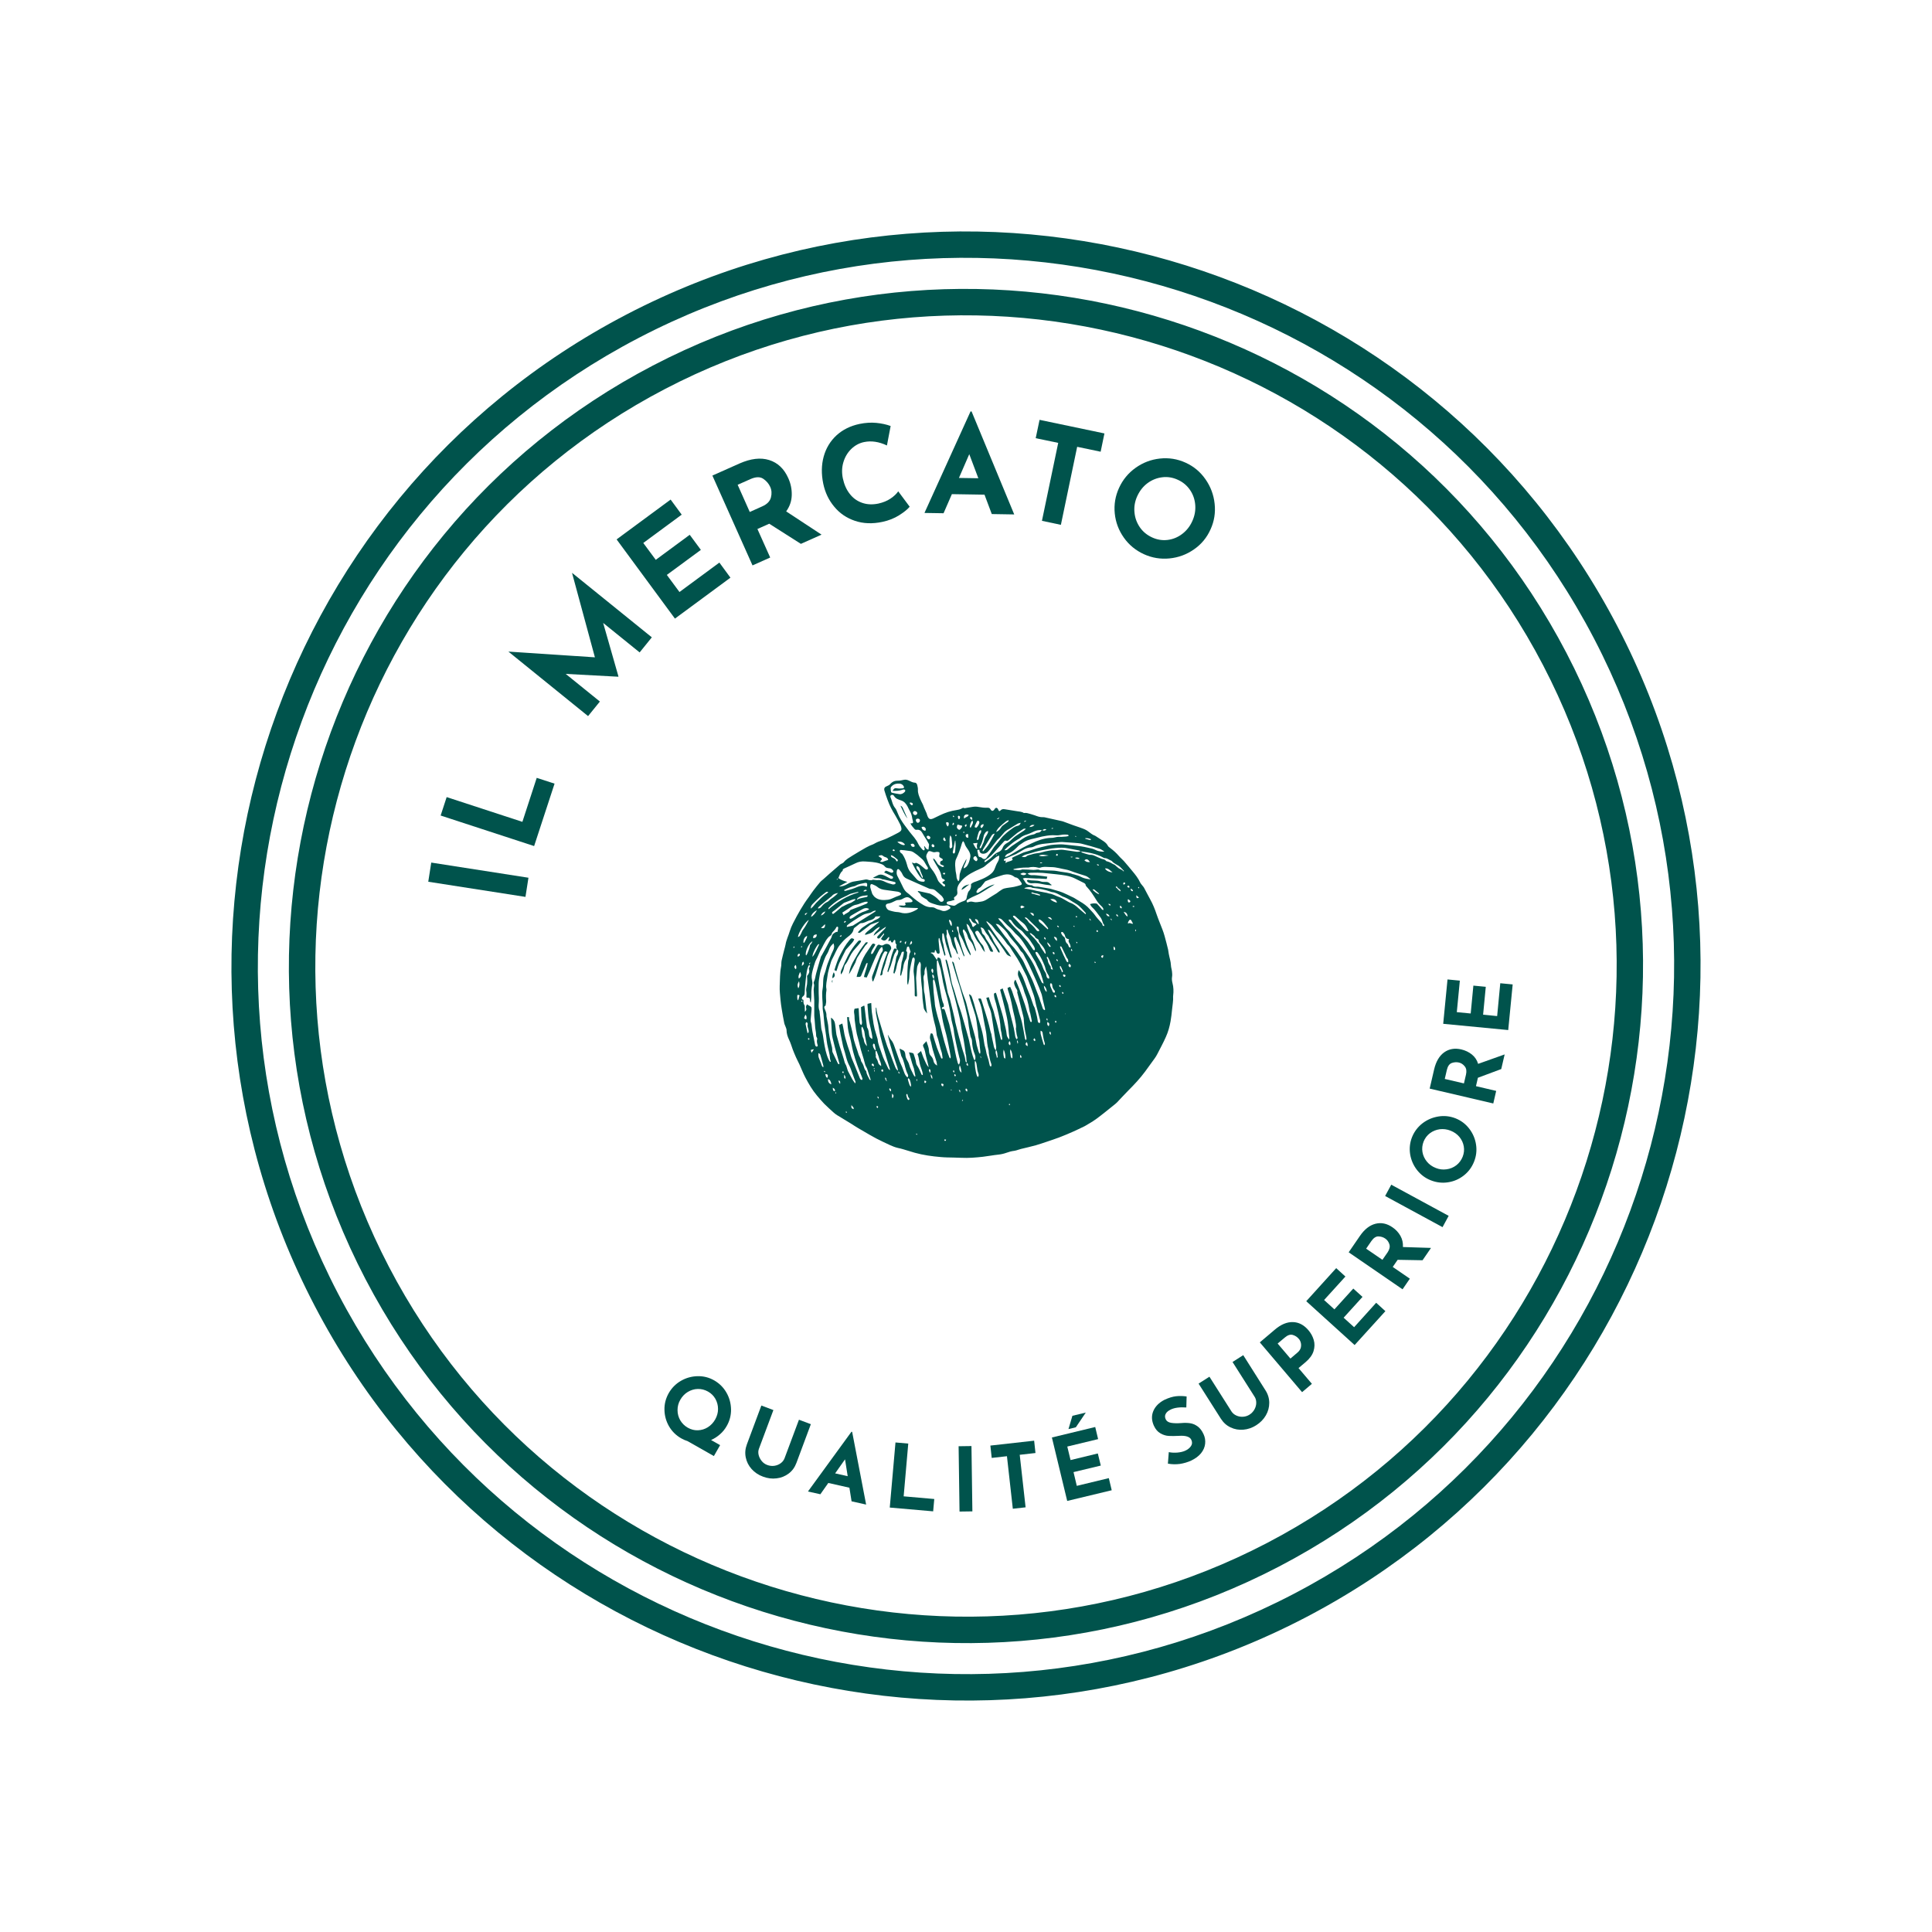 <?xml version="1.0" encoding="utf-8"?>
<!-- Generator: Adobe Illustrator 24.0.0, SVG Export Plug-In . SVG Version: 6.00 Build 0)  -->
<svg version="1.1" id="Grid" xmlns="http://www.w3.org/2000/svg" xmlns:xlink="http://www.w3.org/1999/xlink" x="0px" y="0px"
	 viewBox="0 0 260 260" style="enable-background:new 0 0 260 260;" xml:space="preserve">
<style type="text/css">
	.st0{fill:#00534C;}
</style>
<g>
	<path class="st0" d="M87.87,49.19c-44.56,23.23-61.91,78.38-38.69,122.94c23.23,44.56,78.38,61.91,122.94,38.69
		s61.91-78.38,38.69-122.94C187.58,43.31,132.43,25.96,87.87,49.19z M170.49,207.66c-42.82,22.32-95.83,5.65-118.15-37.18
		S46.69,74.66,89.51,52.34c42.82-22.32,95.83-5.65,118.15,37.18S213.31,185.34,170.49,207.66z"/>
	
		<rect x="63.06" y="111.71" transform="matrix(0.154 -0.988 0.988 0.154 -62.447 163.761)" class="st0" width="2.61" height="13.24"/>
	<polygon class="st0" points="74.63,105.46 72.23,104.68 70.3,110.6 60.11,107.27 59.3,109.75 71.88,113.86 	"/>
	<polygon class="st0" points="80.73,94.41 76.13,90.69 83.2,91.07 83.23,91.04 81.17,83.83 86.08,87.8 87.72,85.77 77.01,77.11 
		76.99,77.13 80.06,88.46 68.44,87.69 68.43,87.7 79.14,96.37 	"/>
	<polygon class="st0" points="98.3,77.74 96.81,75.71 91.44,79.67 89.74,77.37 94.32,74 92.82,71.97 88.25,75.34 86.57,73.07 
		91.74,69.26 90.25,67.23 82.98,72.59 90.83,83.25 	"/>
	<path class="st0" d="M101.93,71.19l1.59-0.71l4.26,2.71l2.78-1.24l-4.76-3.13c0.48-0.66,0.73-1.39,0.75-2.18
		c0.02-0.79-0.13-1.56-0.47-2.3c-0.56-1.26-1.42-2.07-2.57-2.43c-1.15-0.36-2.48-0.2-3.98,0.46L95.87,64l5.4,12.09l2.38-1.06
		L101.93,71.19z M99.27,65.24l1.71-0.76c0.72-0.32,1.3-0.34,1.73-0.05c0.43,0.29,0.74,0.65,0.94,1.09c0.2,0.44,0.23,0.91,0.1,1.42
		c-0.13,0.51-0.51,0.91-1.16,1.2l-1.69,0.76L99.27,65.24z"/>
	<path class="st0" d="M115.05,70.09c1.12,0.38,2.36,0.43,3.71,0.14c0.84-0.18,1.6-0.48,2.26-0.9c0.66-0.42,1.13-0.8,1.4-1.14
		l-1.54-2.07c-0.23,0.34-0.58,0.67-1.04,0.98s-1.01,0.53-1.64,0.67c-0.79,0.16-1.51,0.13-2.17-0.1c-0.66-0.23-1.22-0.62-1.66-1.19
		c-0.45-0.56-0.76-1.26-0.94-2.09c-0.16-0.76-0.14-1.49,0.07-2.19c0.21-0.7,0.56-1.29,1.06-1.78c0.5-0.48,1.08-0.8,1.73-0.93
		c0.97-0.2,2-0.05,3.07,0.46l0.5-2.62c-0.57-0.21-1.21-0.35-1.93-0.42c-0.71-0.07-1.46-0.02-2.25,0.14
		c-1.24,0.26-2.28,0.78-3.11,1.54c-0.83,0.77-1.41,1.72-1.72,2.85c-0.31,1.13-0.33,2.35-0.06,3.65c0.25,1.19,0.74,2.22,1.48,3.1
		C113,69.08,113.93,69.71,115.05,70.09z"/>
	<path class="st0" d="M126.98,69.07l1.12-2.57l4.39,0.07l0.98,2.61l3.02,0.05l-5.74-13.86l-0.14,0l-6.2,13.66L126.98,69.07z
		 M130.44,61.12l1.22,3.24l-2.61-0.04L130.44,61.12z"/>
	<polygon class="st0" points="142.77,70.63 144.96,60.13 148.12,60.79 148.63,58.33 139.9,56.5 139.38,58.97 142.41,59.6 
		140.22,70.09 	"/>
	<path class="st0" d="M150.02,69.1c0.12,1.19,0.53,2.27,1.22,3.25c0.69,0.98,1.59,1.72,2.7,2.23c1.1,0.5,2.25,0.69,3.45,0.57
		c1.2-0.12,2.29-0.52,3.28-1.21c0.99-0.68,1.74-1.58,2.24-2.7c0.5-1.09,0.68-2.24,0.55-3.45c-0.13-1.21-0.54-2.3-1.23-3.29
		c-0.69-0.99-1.58-1.74-2.69-2.24c-1.1-0.5-2.25-0.68-3.45-0.55c-1.2,0.13-2.29,0.55-3.27,1.25c-0.98,0.7-1.72,1.6-2.22,2.69
		C150.09,66.76,149.9,67.91,150.02,69.1z M152.67,68.92c-0.07-0.74,0.06-1.46,0.38-2.16c0.33-0.72,0.79-1.3,1.38-1.74
		c0.6-0.44,1.25-0.7,1.97-0.79c0.72-0.09,1.42,0.02,2.11,0.34c0.69,0.31,1.23,0.77,1.64,1.37c0.41,0.6,0.64,1.27,0.7,2.01
		c0.06,0.74-0.07,1.47-0.4,2.19c-0.32,0.71-0.78,1.28-1.36,1.72c-0.58,0.44-1.23,0.71-1.94,0.8c-0.71,0.09-1.41-0.02-2.09-0.33
		c-0.7-0.32-1.26-0.78-1.67-1.38C152.97,70.33,152.73,69.66,152.67,68.92z"/>
	<path class="st0" d="M98.38,189.66c-0.02-0.81-0.22-1.56-0.62-2.25c-0.4-0.7-0.95-1.24-1.64-1.64c-0.7-0.4-1.45-0.59-2.25-0.57
		c-0.8,0.02-1.55,0.23-2.24,0.63c-0.69,0.4-1.23,0.95-1.63,1.64c-0.4,0.71-0.6,1.46-0.58,2.25c0.01,0.79,0.22,1.54,0.61,2.22
		c0.4,0.69,0.95,1.23,1.65,1.63c0.26,0.15,0.54,0.27,0.85,0.37l3.54,2.01l0.84-1.47l-1.22-0.69c0.44-0.19,0.84-0.45,1.2-0.77
		c0.37-0.32,0.67-0.69,0.91-1.12C98.2,191.21,98.39,190.46,98.38,189.66z M96.63,189.62c0,0.49-0.13,0.95-0.38,1.4
		c-0.25,0.44-0.58,0.79-0.99,1.05c-0.41,0.26-0.86,0.39-1.33,0.41c-0.48,0.02-0.93-0.1-1.36-0.34c-0.44-0.25-0.78-0.59-1.03-1.01
		c-0.24-0.42-0.36-0.88-0.36-1.37c0-0.49,0.12-0.96,0.38-1.4c0.25-0.44,0.59-0.79,1-1.04c0.42-0.25,0.87-0.39,1.35-0.4
		c0.48-0.01,0.94,0.11,1.37,0.35c0.43,0.24,0.76,0.57,1,0.99C96.51,188.68,96.63,189.13,96.63,189.62z"/>
	<path class="st0" d="M109.12,191.66l-1.6-0.6l-1.94,5.19c-0.1,0.26-0.27,0.48-0.51,0.66c-0.24,0.18-0.53,0.3-0.85,0.35
		c-0.32,0.05-0.65,0.01-0.97-0.11c-0.3-0.11-0.55-0.29-0.75-0.54c-0.2-0.25-0.34-0.52-0.41-0.82c-0.07-0.3-0.05-0.58,0.05-0.84
		l1.94-5.19l-1.62-0.61l-1.95,5.23c-0.22,0.59-0.27,1.18-0.15,1.76c0.12,0.58,0.38,1.1,0.79,1.56c0.41,0.45,0.92,0.8,1.53,1.02
		c0.61,0.23,1.22,0.31,1.83,0.23c0.61-0.07,1.15-0.29,1.63-0.65c0.48-0.36,0.82-0.84,1.04-1.43L109.12,191.66z"/>
	<path class="st0" d="M114.59,192.67l-5.86,8.05l1.67,0.37l1.07-1.52l2.84,0.64l0.29,1.83l1.96,0.44l-1.88-9.78L114.59,192.67z
		 M114.08,198.66l-1.69-0.38l1.33-1.89L114.08,198.66z"/>
	<polygon class="st0" points="120.51,194.12 119.74,202.88 125.58,203.39 125.73,201.73 121.61,201.37 122.23,194.27 	"/>
	
		<rect x="129.05" y="194.6" transform="matrix(1 -0.014 0.014 1 -2.769 1.835)" class="st0" width="1.73" height="8.79"/>
	<polygon class="st0" points="133.46,196.2 135.51,195.97 136.3,203.04 138.02,202.85 137.23,195.78 139.35,195.54 139.17,193.88 
		133.28,194.54 	"/>
	<polygon class="st0" points="143.62,201.99 149.61,200.55 149.22,198.92 144.91,199.96 144.47,198.11 148.14,197.23 147.74,195.6 
		144.07,196.49 143.63,194.67 147.78,193.67 147.39,192.04 141.56,193.45 	"/>
	<polygon class="st0" points="144.32,190.53 143.79,192.32 144.78,192.08 146.12,190.1 	"/>
	<path class="st0" d="M157.57,189.68c0.51-0.24,1.2-0.33,2.08-0.27l0.04-1.48c-0.49-0.07-0.96-0.08-1.42-0.03
		c-0.46,0.05-0.99,0.21-1.58,0.49c-0.73,0.38-1.23,0.89-1.49,1.52s-0.22,1.29,0.09,1.97c0.22,0.47,0.51,0.81,0.87,1.01
		c0.36,0.21,0.74,0.33,1.12,0.35c0.38,0.02,0.84,0.02,1.38-0.01c0.91-0.06,1.47,0.12,1.66,0.53c0.15,0.32,0.13,0.6-0.05,0.86
		c-0.18,0.26-0.44,0.46-0.77,0.61c-0.28,0.13-0.63,0.21-1.04,0.25c-0.41,0.03-0.81,0.02-1.17-0.06l-0.12,1.55
		c0.54,0.1,1.07,0.11,1.61,0.04c0.53-0.08,1.04-0.23,1.52-0.45c0.57-0.27,1.01-0.6,1.33-0.99c0.32-0.4,0.5-0.82,0.55-1.27
		c0.05-0.45-0.02-0.88-0.21-1.29c-0.22-0.48-0.49-0.83-0.81-1.06c-0.32-0.23-0.66-0.37-1.01-0.42c-0.35-0.05-0.74-0.06-1.18-0.02
		c-0.54,0.04-1,0.03-1.36-0.03c-0.37-0.06-0.61-0.22-0.73-0.47c-0.13-0.27-0.13-0.53,0-0.75
		C156.99,190.04,157.23,189.84,157.57,189.68z"/>
	<path class="st0" d="M167.31,182.37l-1.44,0.92l2.97,4.68c0.15,0.23,0.22,0.5,0.22,0.81c0,0.3-0.08,0.6-0.24,0.89
		c-0.16,0.29-0.38,0.52-0.67,0.71c-0.27,0.17-0.56,0.26-0.88,0.28c-0.32,0.02-0.62-0.04-0.9-0.17c-0.28-0.13-0.49-0.31-0.64-0.54
		l-2.97-4.68l-1.46,0.93l2.99,4.71c0.34,0.53,0.77,0.93,1.31,1.18c0.54,0.26,1.11,0.36,1.72,0.31c0.61-0.05,1.19-0.25,1.74-0.6
		c0.55-0.35,0.98-0.79,1.29-1.32c0.31-0.53,0.46-1.1,0.46-1.69s-0.17-1.16-0.51-1.69L167.31,182.37z"/>
	<path class="st0" d="M173.99,177.92c-0.79-0.02-1.6,0.31-2.42,1.01l-2.03,1.72l5.69,6.7l1.32-1.12l-1.8-2.12l0.95-0.8
		c0.55-0.47,0.91-0.96,1.07-1.48c0.16-0.52,0.17-1.02,0.03-1.5c-0.14-0.48-0.38-0.92-0.72-1.32
		C175.47,178.3,174.78,177.94,173.99,177.92z M175.05,180.68c0.06,0.21,0.06,0.43,0.01,0.67c-0.06,0.24-0.21,0.47-0.46,0.68
		l-0.94,0.8l-1.72-2.02l0.95-0.8c0.4-0.34,0.76-0.46,1.09-0.36c0.33,0.1,0.59,0.27,0.79,0.51
		C174.9,180.29,174.99,180.47,175.05,180.68z"/>
	<polygon class="st0" points="182.23,178.61 180.82,177.33 183.36,174.53 182.12,173.41 179.58,176.21 178.19,174.95 181.06,171.79 
		179.82,170.66 175.79,175.11 182.3,181.01 186.44,176.45 185.2,175.32 	"/>
	<path class="st0" d="M188.46,166.31c-0.26-0.46-0.62-0.84-1.06-1.14c-0.75-0.52-1.52-0.68-2.3-0.48c-0.78,0.2-1.47,0.74-2.09,1.64
		l-1.51,2.2l7.25,4.98l0.98-1.43l-2.3-1.58l0.66-0.96l3.35,0.06l1.14-1.66l-3.78-0.12C188.83,167.27,188.72,166.77,188.46,166.31z
		 M186.98,167.45c0.1,0.33,0.02,0.69-0.24,1.08l-0.7,1.01l-2.19-1.5l0.7-1.02c0.3-0.43,0.62-0.64,0.96-0.63
		c0.34,0.01,0.65,0.11,0.91,0.29C186.69,166.86,186.87,167.12,186.98,167.45z"/>
	
		<rect x="189.79" y="157.87" transform="matrix(0.477 -0.879 0.879 0.477 -42.894 252.473)" class="st0" width="1.73" height="8.79"/>
	<path class="st0" d="M195.88,150.5c-0.74-0.29-1.51-0.38-2.3-0.25c-0.8,0.13-1.51,0.43-2.15,0.92c-0.63,0.49-1.1,1.11-1.4,1.85
		c-0.3,0.75-0.38,1.52-0.26,2.31c0.13,0.79,0.44,1.5,0.93,2.13c0.5,0.63,1.11,1.09,1.85,1.38c0.76,0.3,1.53,0.39,2.31,0.27
		c0.79-0.12,1.49-0.42,2.12-0.91c0.63-0.49,1.09-1.11,1.39-1.86c0.3-0.75,0.39-1.52,0.27-2.3c-0.12-0.79-0.42-1.5-0.91-2.14
		C197.25,151.27,196.63,150.8,195.88,150.5z M196.99,154.28c0.08,0.47,0.03,0.93-0.15,1.39c-0.19,0.47-0.48,0.86-0.86,1.15
		s-0.83,0.48-1.32,0.54c-0.49,0.07-0.97,0.01-1.44-0.18c-0.49-0.19-0.89-0.48-1.2-0.86c-0.31-0.38-0.51-0.81-0.59-1.28
		c-0.08-0.47-0.03-0.94,0.15-1.41c0.19-0.46,0.47-0.84,0.86-1.13c0.39-0.29,0.82-0.46,1.31-0.53c0.49-0.06,0.98,0,1.46,0.19
		c0.48,0.19,0.88,0.47,1.19,0.84C196.71,153.38,196.91,153.81,196.99,154.28z"/>
	<path class="st0" d="M198.08,141.91c-0.41-0.33-0.88-0.55-1.41-0.68c-0.89-0.21-1.66-0.08-2.32,0.39c-0.65,0.47-1.1,1.23-1.35,2.29
		l-0.6,2.59l8.56,2l0.39-1.69l-2.72-0.64l0.26-1.13l3.14-1.17l0.46-1.97l-3.57,1.27C198.77,142.66,198.49,142.24,198.08,141.91z
		 M197.29,144.6l-0.28,1.2l-2.58-0.6l0.28-1.21c0.12-0.51,0.34-0.82,0.67-0.94c0.32-0.11,0.64-0.13,0.95-0.06
		c0.31,0.07,0.57,0.24,0.79,0.52C197.34,143.78,197.39,144.14,197.29,144.6z"/>
	<polygon class="st0" points="201.9,132.32 201.48,136.74 199.59,136.55 199.95,132.8 198.28,132.64 197.92,136.39 196.05,136.21 
		196.46,131.97 194.8,131.81 194.22,137.78 202.97,138.62 203.57,132.48 	"/>
	<path class="st0" d="M84.3,42.33c-48.34,25.2-67.17,85.03-41.97,133.37c25.2,48.34,85.03,67.17,133.37,41.97
		c48.34-25.2,67.17-85.03,41.97-133.37C192.47,35.96,132.64,17.13,84.3,42.33z M174.06,214.52c-46.6,24.29-104.28,6.14-128.58-40.46
		c-24.29-46.6-6.14-104.28,40.46-128.58s104.28-6.14,128.58,40.46C238.81,132.54,220.66,190.22,174.06,214.52z"/>
	<path class="st0" d="M123.48,141.84C123.48,141.84,123.48,141.84,123.48,141.84C123.47,141.83,123.49,141.81,123.48,141.84z"/>
	<path class="st0" d="M157.53,137.43c0.09-0.51,0.15-1.04,0.2-1.56c0.05-0.59,0.18-1.18,0.14-1.78c0-0.04,0.01-0.08,0.01-0.13
		c0.07-0.56,0.05-1.11-0.09-1.65c-0.07-0.28-0.11-0.56-0.06-0.85c0.04-0.24,0.02-0.49-0.01-0.73c-0.03-0.27-0.13-0.54-0.14-0.82
		c-0.02-0.53-0.2-1.03-0.29-1.54c-0.04-0.19-0.05-0.38-0.09-0.57c-0.15-0.61-0.3-1.22-0.47-1.82c-0.08-0.3-0.18-0.59-0.29-0.88
		c-0.26-0.69-0.55-1.36-0.79-2.06c-0.23-0.69-0.5-1.36-0.85-1.99c-0.29-0.52-0.56-1.06-0.84-1.58c-0.05-0.1-0.14-0.19-0.21-0.28
		c-0.1-0.14-0.23-0.26-0.3-0.41c-0.28-0.6-0.68-1.1-1.1-1.6c-0.36-0.43-0.72-0.87-1.09-1.29c-0.21-0.24-0.47-0.44-0.67-0.68
		c-0.36-0.42-0.77-0.79-1.22-1.12c-0.1-0.07-0.22-0.16-0.27-0.26c-0.14-0.28-0.36-0.47-0.61-0.64c-0.36-0.23-0.71-0.47-1.08-0.7
		c-0.09-0.06-0.2-0.08-0.29-0.13c-0.08-0.04-0.16-0.09-0.24-0.15c-0.24-0.17-0.47-0.37-0.72-0.51c-0.27-0.15-0.57-0.24-0.86-0.35
		c-0.28-0.1-0.57-0.19-0.85-0.29c-0.46-0.17-0.92-0.34-1.38-0.51c-0.06-0.02-0.12-0.04-0.18-0.05c-0.71-0.16-1.41-0.31-2.12-0.47
		c-0.13-0.03-0.25-0.07-0.38-0.06c-0.41,0.03-0.77-0.11-1.14-0.25c-0.2-0.07-0.41-0.13-0.61-0.19c-0.28-0.08-0.55-0.17-0.85-0.12
		c-0.3-0.2-0.65-0.19-0.98-0.25c-0.54-0.09-1.07-0.18-1.61-0.26c-0.2-0.03-0.39-0.02-0.55,0.16c-0.14,0.15-0.24,0.11-0.31-0.1
		c-0.08-0.23-0.24-0.31-0.4-0.19c-0.05,0.03-0.08,0.1-0.11,0.15c-0.18,0.26-0.38,0.27-0.53-0.01c-0.1-0.19-0.24-0.21-0.42-0.21
		c-0.2,0-0.4,0.01-0.6-0.02c-0.27-0.03-0.55-0.09-0.82-0.12c-0.18-0.02-0.36-0.01-0.54,0.02c-0.36,0.05-0.71,0.12-1.07,0.18
		c-0.03,0-0.07,0.01-0.09-0.01c-0.14-0.09-0.24,0-0.35,0.06c-0.21,0.12-0.43,0.16-0.67,0.2c-0.39,0.06-0.78,0.14-1.15,0.26
		c-0.36,0.11-0.72,0.27-1.07,0.43c-0.3,0.13-0.59,0.3-0.89,0.43c-0.45,0.2-0.65,0.11-0.83-0.36c-0.04-0.11-0.07-0.23-0.11-0.34
		c-0.04-0.1-0.09-0.19-0.13-0.29c-0.07-0.14-0.13-0.29-0.19-0.43c-0.06-0.14-0.1-0.28-0.16-0.42c-0.12-0.25-0.26-0.49-0.36-0.74
		c-0.16-0.4-0.34-0.8-0.32-1.26c0.01-0.2-0.03-0.4-0.08-0.6c-0.04-0.17-0.12-0.35-0.32-0.36c-0.31-0.01-0.55-0.16-0.81-0.28
		c-0.23-0.11-0.46-0.16-0.71-0.1c-0.25,0.05-0.5,0.12-0.76,0.11c-0.43-0.01-0.76,0.13-1.04,0.45c-0.11,0.12-0.27,0.22-0.42,0.27
		c-0.31,0.11-0.45,0.28-0.37,0.6c0.12,0.43,0.28,0.85,0.43,1.27c0.26,0.74,0.62,1.42,1.04,2.09c0.25,0.4,0.45,0.82,0.67,1.24
		c0.03,0.05,0.04,0.1,0.06,0.15c0.18,0.52,0.13,0.68-0.35,0.94c-0.5,0.27-1,0.52-1.52,0.76c-0.39,0.18-0.8,0.3-1.19,0.46
		c-0.13,0.05-0.25,0.12-0.37,0.18c-0.1,0.05-0.18,0.11-0.28,0.15c-0.66,0.23-1.24,0.6-1.84,0.95c-0.31,0.18-0.62,0.37-0.93,0.56
		c-0.42,0.27-0.87,0.5-1.19,0.91c-0.06,0.07-0.15,0.11-0.23,0.16c-0.07,0.04-0.16,0.06-0.23,0.12c-0.47,0.4-0.94,0.81-1.4,1.21
		c-0.31,0.27-0.62,0.55-0.93,0.83c-0.13,0.11-0.27,0.21-0.38,0.34c-0.31,0.37-0.61,0.74-0.9,1.12c-0.23,0.3-0.43,0.61-0.64,0.91
		c-0.2,0.28-0.41,0.55-0.59,0.84c-0.35,0.56-0.7,1.12-1.01,1.7c-0.35,0.67-0.74,1.33-0.96,2.06c-0.17,0.59-0.46,1.15-0.56,1.77
		c-0.04,0.23-0.11,0.45-0.17,0.68c-0.13,0.51-0.26,1.01-0.37,1.52c-0.05,0.27-0.01,0.55-0.07,0.82c-0.17,0.84-0.13,1.7-0.18,2.55
		c-0.03,0.63,0.06,1.27,0.11,1.91c0.03,0.4,0.1,0.8,0.16,1.2c0.1,0.63,0.21,1.26,0.34,1.89c0.03,0.17,0.12,0.33,0.18,0.5
		c0.05,0.15,0.13,0.3,0.13,0.45c0,0.47,0.15,0.91,0.35,1.32c0.2,0.42,0.33,0.85,0.48,1.28c0.13,0.36,0.29,0.71,0.44,1.06
		c0.14,0.32,0.31,0.63,0.46,0.95c0.27,0.58,0.49,1.18,0.79,1.75c0.45,0.86,0.94,1.7,1.57,2.45c0.32,0.37,0.63,0.75,0.97,1.1
		c0.42,0.42,0.87,0.82,1.31,1.22c0.14,0.13,0.3,0.24,0.46,0.34c0.62,0.38,1.24,0.75,1.86,1.13c0.31,0.19,0.6,0.4,0.92,0.58
		c1.1,0.63,2.17,1.31,3.33,1.84c0.68,0.31,1.33,0.68,2.07,0.85c0.23,0.05,0.46,0.1,0.68,0.17c0.52,0.15,1.04,0.32,1.56,0.47
		c1.15,0.32,2.32,0.48,3.5,0.58c0.29,0.02,0.57,0.05,0.86,0.05c0.63,0.02,1.26,0.02,1.89,0.05c0.98,0.05,1.96-0.03,2.94-0.14
		c0.7-0.08,1.39-0.22,2.09-0.29c0.36-0.04,0.71-0.12,1.05-0.24c0.35-0.13,0.71-0.23,1.08-0.27c0.17-0.02,0.33-0.08,0.49-0.13
		c0.13-0.04,0.26-0.08,0.4-0.12c0.66-0.16,1.32-0.31,1.98-0.49c0.49-0.14,0.98-0.31,1.46-0.47c0.59-0.2,1.17-0.39,1.75-0.61
		c0.61-0.23,1.21-0.49,1.8-0.75c0.48-0.21,0.95-0.44,1.61-0.76c0.37-0.23,0.95-0.54,1.48-0.92c0.81-0.59,1.58-1.23,2.37-1.86
		c0.16-0.13,0.32-0.25,0.46-0.39c0.51-0.53,1-1.08,1.52-1.6c0.81-0.81,1.59-1.64,2.27-2.56c0.3-0.41,0.6-0.82,0.9-1.24
		c0.26-0.36,0.54-0.71,0.74-1.11c0.39-0.77,0.81-1.52,1.16-2.32C157.2,138.88,157.4,138.17,157.53,137.43z M153.21,119.36
		c0.03,0.02,0.08,0.03,0.09,0.06c0.01,0.02-0.01,0.07-0.03,0.12c-0.05-0.03-0.12-0.04-0.11-0.06
		C153.17,119.44,153.19,119.4,153.21,119.36z M147.92,120.35c-0.25-0.06-0.73-0.41-0.88-0.63c0.09-0.07,0.18-0.04,0.26,0.02
		c0.19,0.15,0.37,0.31,0.55,0.47C147.87,120.23,147.88,120.27,147.92,120.35z M137.66,117.01c-0.04,0-0.09-0.01-0.13,0.01
		c-0.36,0.16-0.74,0.03-1.1,0.03c-0.01,0-0.03-0.03-0.04-0.04c0.01-0.02,0.01-0.05,0.02-0.06c0.59-0.14,1.19-0.21,1.8-0.2
		c0.06,0,0.13,0.01,0.19,0c0.44-0.11,0.88-0.11,1.33,0.02c0.08,0.02,0.18,0.03,0.25,0c0.49-0.19,0.99-0.08,1.49-0.08
		c0.68,0,1.32,0.22,1.98,0.33c0.36,0.06,0.71,0.22,1.06,0.34c0.5,0.16,0.99,0.34,1.49,0.48c0.33,0.09,0.55,0.3,0.78,0.52
		c-0.45-0.08-0.89-0.13-1.3-0.35c-0.3-0.17-0.65-0.24-0.98-0.35c-0.04-0.01-0.09-0.01-0.13-0.02c-0.52-0.22-1.07-0.23-1.62-0.33
		c-0.36-0.06-0.71-0.14-1.07-0.15c-0.5-0.01-1-0.03-1.5-0.05c-0.07,0-0.16,0.02-0.22-0.01c-0.19-0.11-0.39-0.08-0.59-0.05
		c-0.09,0.01-0.19,0.02-0.29,0.02C138.61,117.03,138.14,117.02,137.66,117.01z M138.14,117.58c-0.19,0.24-0.51,0.26-0.83,0.04
		C137.6,117.39,137.87,117.43,138.14,117.58z M140.53,126.12c0.16,0.05,0.2,0.14,0.2,0.33
		C140.54,126.37,140.48,126.28,140.53,126.12z M138.6,122.81c0.47,0.07,0.53,0.12,0.53,0.43
		C138.84,123.22,138.78,122.94,138.6,122.81z M142.67,130.31c-0.04-0.08-0.02-0.19-0.03-0.32c0.07,0.04,0.11,0.04,0.12,0.06
		c0.1,0.22,0.2,0.44,0.29,0.66c0.01,0.03-0.03,0.09-0.07,0.12c-0.01,0.01-0.1-0.03-0.1-0.05
		C142.88,130.6,142.75,130.47,142.67,130.31z M142.37,129.35c-0.21-0.07-0.21-0.07-0.2-0.29
		C142.27,129.14,142.39,129.2,142.37,129.35z M140.96,126.8c0.17,0.18,0.38,0.33,0.44,0.62c-0.08,0-0.16,0.01-0.17-0.01
		C141.13,127.21,140.9,127.07,140.96,126.8z M136.47,119.35c-0.44,0.09-0.89,0.11-1.32,0.22c-0.24,0.06-0.44,0.24-0.66,0.37
		c-0.13,0.08-0.23,0.19-0.36,0.27c-0.42,0.26-0.84,0.51-1.25,0.78c-0.27,0.18-0.55,0.31-0.88,0.35c-0.35,0.05-0.68,0.13-1.04,0.03
		c-0.21-0.06-0.44-0.06-0.66,0.05c-0.09,0.04-0.19,0.03-0.21-0.07c-0.02-0.07,0-0.19,0.05-0.22c0.22-0.15,0.45-0.28,0.69-0.4
		c0.33-0.17,0.69-0.29,1.01-0.47c0.4-0.22,0.77-0.48,1.16-0.72c0.21-0.13,0.42-0.24,0.63-0.37c0.08-0.05,0.14-0.11,0.22-0.16
		c-0.48,0.11-0.9,0.32-1.31,0.57c-0.29,0.18-0.57,0.37-0.87,0.55c-0.06,0.04-0.16,0.01-0.24,0.02c0-0.08-0.03-0.18,0-0.23
		c0.11-0.18,0.2-0.37,0.42-0.46c0.08-0.03,0.15-0.11,0.21-0.18c0.17-0.2,0.33-0.42,0.49-0.62c0.03-0.03,0.06-0.07,0.1-0.08
		c0.28-0.12,0.57-0.24,0.86-0.35c0.41-0.15,0.83-0.27,1.24-0.41c0.45-0.16,0.91-0.22,1.37-0.05c0.13,0.05,0.24,0.13,0.36,0.2
		c0.05,0.03,0.08,0.09,0.13,0.09c0.44,0.04,0.59,0.39,0.81,0.69c0.13,0.17,0.13,0.28-0.06,0.36
		C137.09,119.19,136.78,119.29,136.47,119.35z M137.89,122.08c-0.18,0.07-0.31,0.12-0.45,0.17c-0.09-0.11-0.16-0.2-0.06-0.32
		C137.48,121.82,137.66,121.87,137.89,122.08z M131.73,124.33c-0.05,0-0.13,0.02-0.14,0c-0.11-0.22-0.35-0.36-0.37-0.64
		C131.55,123.71,131.63,123.81,131.73,124.33z M143.03,114.36c-0.29-0.03-0.59,0.03-0.89,0.05c-0.2,0.01-0.4-0.01-0.6,0.01
		c-0.3,0.04-0.6,0.1-0.9,0.16c-0.24,0.05-0.47,0.14-0.71,0.19c-0.35,0.07-0.73,0.07-1.06,0.2c-0.24,0.09-0.53,0.08-0.74,0.28
		c-0.16,0.14-0.37,0.09-0.64,0.05c0.24-0.18,0.44-0.27,0.67-0.33c0.4-0.1,0.79-0.23,1.19-0.35c0.19-0.05,0.39-0.1,0.59-0.14
		c0.71-0.13,1.42-0.3,2.14-0.36c0.54-0.05,1.1-0.07,1.65,0.05c0.48,0.1,0.96,0.17,1.44,0.27c0.09,0.02,0.18,0.08,0.27,0.13
		c-0.17,0.02-0.34,0.08-0.51,0.06C144.29,114.55,143.66,114.43,143.03,114.36z M145.3,115.54c-0.24,0.08-0.43,0.06-0.64-0.1
		C144.9,115.4,145.09,115.35,145.3,115.54z M144.4,115.31c-0.16,0.09-0.16,0.09-0.31,0.04c0-0.02,0.01-0.04,0.01-0.06
		C144.19,115.29,144.27,115.3,144.4,115.31z M142.35,114.98c0.01,0.06-0.01,0.15-0.06,0.18c-0.04,0.02-0.12-0.03-0.18-0.04
		c0.02-0.06,0.04-0.13,0.07-0.22C142.26,114.93,142.35,114.95,142.35,114.98z M141.13,115.13c-0.44,0.05-0.89,0.19-1.33,0.01
		C140.24,114.94,140.68,115.07,141.13,115.13z M140.23,116.06c0,0.03,0,0.06,0,0.09c-0.09,0-0.17,0.01-0.26,0.01
		c0-0.03,0-0.06,0-0.09C140.06,116.07,140.15,116.07,140.23,116.06z M146.68,116.02c-0.41,0-0.44-0.01-0.75-0.24
		C146.21,115.54,146.4,115.59,146.68,116.02z M149.44,121.81c-0.03,0.02-0.05,0.05-0.08,0.07c-0.06-0.06-0.13-0.12-0.23-0.23
		C149.35,121.63,149.45,121.66,149.44,121.81z M150.49,123.35c-0.2-0.06-0.3-0.12-0.26-0.31
		C150.41,123.06,150.43,123.18,150.49,123.35z M150.98,122.22c-0.23,0.01-0.25-0.01-0.27-0.32
		C150.91,121.95,150.91,121.95,150.98,122.22z M151.75,123.34c-0.28-0.1-0.34-0.38-0.54-0.61
		C151.54,122.73,151.72,122.96,151.75,123.34z M147.59,116.34c0.19-0.04,0.19-0.04,0.32,0.12
		C147.76,116.52,147.68,116.43,147.59,116.34z M152.82,125.36c-0.03-0.12-0.04-0.18-0.05-0.24c0.02-0.01,0.03-0.02,0.05-0.02
		c0.03,0.03,0.06,0.06,0.07,0.1C152.9,125.22,152.87,125.26,152.82,125.36z M152.48,124.31c-0.26,0.05-0.44-0.22-0.68,0
		c-0.03-0.3,0.15-0.4,0.24-0.55c0.01-0.01,0.15,0.02,0.18,0.07C152.31,123.97,152.38,124.12,152.48,124.31z M150.81,119.96
		c-0.3-0.15-0.44-0.41-0.66-0.57c0.02-0.04,0.04-0.08,0.06-0.11c0.06,0.04,0.16,0.07,0.17,0.12
		C150.45,119.62,150.81,119.61,150.81,119.96z M148.71,116.87c0.45-0.06,0.66,0.28,1.01,0.52
		C149.27,117.39,148.83,117.15,148.71,116.87z M152.04,121.42c-0.1,0.05-0.2,0.04-0.24-0.07c-0.03-0.09-0.02-0.19-0.03-0.29
		c0.02-0.01,0.05-0.03,0.07-0.04c0.08,0.06,0.17,0.11,0.23,0.18C152.14,121.27,152.13,121.37,152.04,121.42z M152.6,122.06
		c-0.05,0-0.11-0.01-0.16-0.03c-0.01-0.01,0.01-0.11,0.01-0.11c0.06,0,0.11,0.01,0.2,0.02C152.63,121.99,152.62,122.05,152.6,122.06
		z M151.2,119.05c-0.06-0.15-0.06-0.25,0.09-0.3c0.03-0.01,0.11,0.04,0.12,0.07C151.45,119,151.31,119,151.2,119.05z M151.85,119.45
		c-0.06-0.04-0.12-0.1-0.17-0.15c0.03-0.03,0.06-0.09,0.1-0.1c0.1-0.02,0.19,0,0.21,0.12c0.01,0.04-0.01,0.08-0.01,0.13
		C151.93,119.45,151.88,119.46,151.85,119.45z M152.48,119.93c-0.23,0.01-0.29-0.06-0.33-0.34
		C152.33,119.65,152.45,119.74,152.48,119.93z M153.04,120.87c-0.09-0.01-0.12-0.12-0.12-0.39c0.14,0.12,0.23,0.2,0.36,0.31
		C153.17,120.83,153.1,120.88,153.04,120.87z M149.62,115.87c0.3,0.38,0.79,0.5,1.13,0.81c0.18,0.17,0.34,0.36,0.52,0.54
		c-0.05,0.02-0.07,0.04-0.08,0.04c-0.15-0.21-0.39-0.26-0.6-0.39c-0.16-0.1-0.29-0.24-0.44-0.36c-0.05-0.04-0.09-0.1-0.14-0.12
		c-0.34-0.14-0.63-0.39-1.01-0.47c-0.06-0.01-0.14-0.03-0.17-0.08c-0.15-0.2-0.38-0.2-0.59-0.27c-0.31-0.11-0.6-0.26-0.9-0.39
		c-0.2-0.09-0.39-0.15-0.61-0.14c-0.13,0.01-0.27-0.05-0.4-0.08c-0.22-0.06-0.45-0.13-0.67-0.21c-0.08-0.03-0.13-0.11-0.2-0.17
		c1.04,0.14,2.08,0.3,3.01,0.83c0.06,0.03,0.12,0.07,0.18,0.07c0.34-0.01,0.59,0.23,0.88,0.34
		C149.56,115.84,149.6,115.85,149.62,115.87z M146.05,112.8c0.27-0.02,0.52,0.03,0.76,0.13c0,0.03-0.01,0.06-0.01,0.09
		c-0.05,0.01-0.1,0.03-0.14,0.02c-0.2-0.05-0.4-0.1-0.6-0.16C146.06,112.88,146.06,112.84,146.05,112.8z M144.87,112.55
		c-0.13,0.08-0.13,0.08-0.2-0.05C144.74,112.51,144.8,112.53,144.87,112.55z M144.64,113.43c0.32,0.03,0.64,0.04,0.95,0.12
		c0.8,0.2,1.59,0.43,2.37,0.67c0.23,0.07,0.44,0.24,0.67,0.38c-0.25,0.05-0.79-0.04-1-0.13c-0.25-0.11-0.5-0.24-0.77-0.29
		c-0.59-0.13-1.18-0.28-1.79-0.33c-0.67-0.05-1.33-0.16-2-0.21c-0.4-0.03-0.81,0.01-1.21,0.03c-0.6,0.03-1.17,0.21-1.75,0.34
		c-0.76,0.17-1.48,0.48-2.23,0.67c-0.05,0.01-0.1,0.03-0.15,0.05c-0.41,0.18-0.82,0.36-1.22,0.55c-0.11,0.05-0.21,0.11-0.33,0.17
		c0.04,0.11,0.07,0.17,0.1,0.25c-0.26,0.27-0.66,0.17-0.96,0.46c0.01-0.15,0.02-0.21,0.03-0.34c-0.08,0.01-0.17,0.01-0.25,0.02
		c0-0.1-0.01-0.14,0-0.16c0.04-0.04,0.09-0.09,0.15-0.12c0.49-0.21,0.98-0.41,1.47-0.62c0.09-0.04,0.17-0.1,0.25-0.14
		c0.23-0.13,0.46-0.26,0.69-0.4c0.35-0.22,0.73-0.35,1.14-0.37c0.09-0.01,0.19-0.04,0.27-0.08c0.5-0.27,1.04-0.37,1.6-0.42
		c0.68-0.06,1.35-0.15,2.03-0.21c0.16-0.02,0.32,0,0.47,0.01C143.64,113.36,144.14,113.39,144.64,113.43z M141.51,111.46
		c0.06-0.01,0.13-0.03,0.19-0.04c0.01,0.03,0.01,0.06,0.02,0.09c-0.06,0.01-0.13,0.02-0.19,0.03
		C141.52,111.52,141.51,111.49,141.51,111.46z M142.05,112.41c0.28,0.02,0.53-0.01,0.79-0.06c0.26-0.05,0.53-0.04,0.79-0.03
		c0.06,0,0.12,0.06,0.18,0.09c0,0.03-0.01,0.06-0.01,0.09c-0.12,0.03-0.24,0.08-0.36,0.08c-0.27,0-0.54,0.06-0.79,0.04
		c-0.29-0.02-0.55,0.03-0.82,0.1c-0.2,0.05-0.42,0.03-0.63,0.05c-0.83,0.07-1.59,0.36-2.34,0.71c-0.4,0.19-0.81,0.38-1.2,0.59
		c-0.61,0.33-1.21,0.68-1.8,1.04c-0.18,0.11-0.37,0.18-0.61,0.24c0.02-0.21,0.15-0.3,0.26-0.39c0.06-0.05,0.13-0.08,0.2-0.1
		c0.55-0.21,0.95-0.63,1.36-1.04c0.13-0.13,0.32-0.21,0.47-0.33c0.51-0.39,1.1-0.54,1.71-0.67c0.44-0.09,0.87-0.24,1.31-0.3
		C141.05,112.43,141.55,112.37,142.05,112.41z M140.82,111.63c-0.15,0.15-0.31,0.18-0.55,0.11
		C140.46,111.57,140.62,111.52,140.82,111.63z M139.84,111.71c0.1-0.01,0.21,0,0.37,0c-0.16,0.23-0.32,0.34-0.55,0.35
		c-0.12,0.01-0.22,0.04-0.32,0.12c-0.07,0.07-0.19,0.1-0.29,0.12c-0.5,0.1-0.96,0.26-1.38,0.55c-0.49,0.34-1,0.66-1.49,1
		c-0.18,0.12-0.33,0.27-0.5,0.4c-0.12,0.1-0.24,0.21-0.52,0.16c0.15-0.15,0.24-0.25,0.35-0.35c0.29-0.25,0.58-0.5,0.89-0.73
		c0.16-0.12,0.34-0.22,0.51-0.33c0.13-0.08,0.27-0.14,0.38-0.24c0.27-0.24,0.6-0.36,0.94-0.47c0.24-0.08,0.48-0.18,0.7-0.29
		C139.22,111.85,139.51,111.74,139.84,111.71z M139.22,111.04c-0.22,0.21-0.45,0.24-0.69,0.26
		C138.69,111.07,138.88,110.94,139.22,111.04z M137.81,110.53c0.1-0.04,0.2-0.08,0.29-0.12c-0.09,0.17-0.09,0.17-0.26,0.18
		C137.83,110.58,137.82,110.55,137.81,110.53z M138.06,111.54c-0.13,0.11-0.19,0.19-0.28,0.25c-0.37,0.25-0.76,0.48-1.12,0.74
		c-0.26,0.19-0.49,0.43-0.74,0.65c-0.11,0.1-0.23,0.19-0.36,0.25c-0.28,0.15-0.5,0.33-0.62,0.65c-0.1,0.28-0.3,0.48-0.61,0.6
		c-0.28,0.1-0.54,0.31-0.74,0.54c-0.29,0.33-0.64,0.55-0.99,0.79c-0.02,0.01-0.06,0-0.1-0.01c-0.05-0.13,0.03-0.2,0.12-0.26
		c0.58-0.37,1.04-0.86,1.49-1.38c0.33-0.39,0.68-0.76,1.02-1.14c0.08-0.09,0.18-0.11,0.29-0.08c0.13,0.04,0.22-0.01,0.32-0.09
		c0.36-0.31,0.73-0.61,1.1-0.91c0.08-0.07,0.17-0.12,0.26-0.18c0.17-0.11,0.34-0.22,0.51-0.33
		C137.72,111.55,137.83,111.47,138.06,111.54z M134.2,114.99c-0.05,0.03-0.09,0.07-0.14,0.1c-0.01-0.02-0.03-0.04-0.04-0.05
		c0.05-0.03,0.09-0.07,0.14-0.1C134.17,114.95,134.19,114.97,134.2,114.99z M134.5,109.99c-0.14,0.25-0.14,0.25-0.36,0.24
		C134.27,110.14,134.36,110.08,134.5,109.99z M134.52,111.28c0.28-0.26,0.57-0.51,0.87-0.75c0.09-0.07,0.21-0.1,0.32-0.15
		c0.01,0.02,0.03,0.04,0.04,0.06c-0.04,0.06-0.06,0.13-0.11,0.16c-0.24,0.18-0.49,0.34-0.72,0.52c-0.1,0.08-0.18,0.2-0.25,0.32
		c-0.14,0.23-0.32,0.4-0.63,0.53C134.17,111.67,134.33,111.46,134.52,111.28z M134.52,112.75c0.23-0.25,0.44-0.52,0.67-0.77
		c0.11-0.11,0.24-0.2,0.37-0.29c0.08-0.05,0.17-0.09,0.25-0.14c0.38-0.23,0.76-0.48,1.14-0.7c0.1-0.06,0.23-0.07,0.41-0.12
		c-0.08,0.26-0.22,0.37-0.4,0.4c-0.44,0.08-0.75,0.39-1.1,0.63c-0.22,0.15-0.41,0.34-0.61,0.51c-0.38,0.31-0.65,0.72-0.96,1.1
		c-0.16,0.2-0.34,0.38-0.49,0.58c-0.15,0.2-0.28,0.43-0.43,0.64c-0.07,0.1-0.13,0.19-0.2,0.29c-0.12,0.17-0.26,0.33-0.37,0.51
		c-0.17,0.27-0.43,0.29-0.66,0.06c-0.05-0.05-0.14-0.09-0.21-0.1c-0.17-0.01-0.25-0.1-0.28-0.25c-0.04-0.2-0.08-0.4-0.12-0.59
		c-0.03-0.14,0.02-0.16,0.28-0.14c-0.02,0.34,0.22,0.54,0.54,0.52c0.48-0.02,0.69-0.37,0.95-0.68c0.29-0.34,0.54-0.72,0.82-1.06
		C134.22,112.99,134.39,112.89,134.52,112.75z M131.34,115.24c0.08,0.11,0.17,0.23,0.2,0.35c0.04,0.13-0.04,0.24-0.18,0.32
		c-0.08-0.06-0.16-0.11-0.23-0.17c-0.2-0.16-0.18-0.39,0.05-0.5C131.24,115.22,131.32,115.22,131.34,115.24z M129.66,112.1
		c0-0.06-0.01-0.12-0.01-0.18c0.04,0,0.07,0,0.11,0c-0.01,0.06-0.01,0.12-0.02,0.17C129.71,112.11,129.69,112.1,129.66,112.1z
		 M129.96,112.48c-0.02-0.16,0.02-0.2,0.29-0.26c0.02,0.06,0.04,0.1,0.05,0.14c0.01,0.12,0,0.25,0.01,0.37
		C130.08,112.75,129.99,112.68,129.96,112.48z M133.87,112.18c-0.23,0.47-0.48,0.87-0.71,1.29c-0.24,0.42-0.55,0.75-0.85,1.1
		c-0.03-0.02-0.06-0.04-0.09-0.06c0.03-0.07,0.04-0.16,0.08-0.22c0.37-0.6,0.74-1.19,1.11-1.79
		C133.5,112.35,133.6,112.21,133.87,112.18z M132.96,112.04c-0.07,0.15-0.14,0.31-0.24,0.45c-0.14,0.22-0.25,0.44-0.3,0.7
		c-0.02,0.09-0.06,0.18-0.1,0.27c-0.07,0.15-0.15,0.3-0.21,0.46c-0.04,0.12-0.09,0.21-0.23,0.25c-0.08-0.1-0.03-0.19,0.02-0.26
		c0.25-0.45,0.38-0.94,0.49-1.44c0.04-0.18,0.16-0.34,0.27-0.49c0.05-0.07,0.17-0.09,0.3-0.16
		C132.96,111.92,132.98,111.99,132.96,112.04z M130.87,110.91c-0.07,0.15-0.15,0.3-0.25,0.5c-0.05-0.06-0.1-0.09-0.1-0.13
		c0.02-0.31,0.11-0.6,0.32-0.87C130.98,110.59,130.95,110.75,130.87,110.91z M131.7,112.04c0.04-0.15,0.13-0.26,0.27-0.32
		c0.03,0.01,0.05,0.02,0.08,0.04c-0.02,0.12-0.01,0.26-0.07,0.35c-0.15,0.22-0.21,0.46-0.26,0.71c-0.03,0.18-0.04,0.18-0.24,0.23
		c-0.05-0.21,0.05-0.39,0.09-0.58C131.59,112.31,131.66,112.18,131.7,112.04z M132.37,110.92c-0.01,0.23-0.01,0.23-0.26,0.52
		c-0.12-0.05-0.19-0.13-0.15-0.27C132.01,111.02,132.19,110.91,132.37,110.92z M131.65,110.45c0.08,0.03,0.17,0.17,0.15,0.24
		c-0.05,0.25-0.18,0.47-0.37,0.68c-0.08-0.01-0.18,0.01-0.23-0.03c-0.04-0.04-0.03-0.15,0-0.22c0.07-0.17,0.16-0.34,0.24-0.51
		C131.5,110.51,131.55,110.41,131.65,110.45z M130.81,110.04c0.04,0.07,0.03,0.16,0.04,0.24c-0.02,0.02-0.05,0.03-0.07,0.05
		c-0.07-0.06-0.16-0.1-0.21-0.18c-0.05-0.08-0.03-0.18,0.07-0.2C130.7,109.94,130.79,109.99,130.81,110.04z M129.82,109.71
		c0.14-0.14,0.34-0.13,0.54-0.05c-0.09,0.32-0.44,0.26-0.59,0.51C129.66,109.97,129.73,109.81,129.82,109.71z M130.05,110.91
		c0.03,0.16,0.06,0.3-0.13,0.35C129.8,111.07,129.8,111.07,130.05,110.91z M131.55,113.43c-0.04,0.16-0.09,0.29-0.09,0.42
		c0,0.13,0.04,0.25,0.07,0.39c-0.2-0.03-0.2-0.03-0.58-0.74C131.13,113.48,131.31,113.46,131.55,113.43z M128.91,109.95
		c-0.02-0.1,0.04-0.18,0.14-0.16c0.06,0.01,0.15,0.1,0.15,0.16c0,0.09-0.05,0.18-0.09,0.28c-0.04,0-0.07,0-0.11,0
		C128.97,110.14,128.92,110.05,128.91,109.95z M128.23,109.75c0.12,0.07,0.18,0.09,0.18,0.1c-0.01,0.04-0.04,0.08-0.06,0.12
		c-0.03-0.02-0.07-0.03-0.09-0.06C128.24,109.88,128.25,109.83,128.23,109.75z M128.87,110.97c0.22,0.06,0.41,0.11,0.62,0.16
		c-0.01,0.23-0.18,0.38-0.33,0.53c-0.03,0.03-0.18-0.02-0.24-0.08C128.73,111.42,128.73,111.22,128.87,110.97z M128.34,110.69
		c0.07,0.28,0.07,0.28-0.15,0.35C128.14,110.88,128.23,110.8,128.34,110.69z M128.58,112.35c0.02-0.02,0.09-0.01,0.17-0.01
		c-0.03,0.08-0.04,0.14-0.07,0.16c-0.03,0.02-0.09-0.01-0.13-0.01C128.55,112.43,128.55,112.37,128.58,112.35z M127.32,110.68
		c0.15-0.03,0.3-0.06,0.35,0.08c0.03,0.09,0.01,0.21-0.02,0.31c-0.01,0.06-0.08,0.1-0.13,0.16
		C127.34,110.95,127.33,110.93,127.32,110.68z M128.52,113.13c0.02,0,0.04,0,0.05,0c0.01,0.24,0.04,0.48,0.03,0.71
		c-0.01,0.25-0.04,0.51-0.06,0.76c-0.01,0.07-0.03,0.15-0.07,0.21c-0.02,0.03-0.09,0.06-0.14,0.05c-0.04-0.01-0.08-0.06-0.1-0.1
		c-0.01-0.02-0.01-0.06-0.01-0.09C128.32,114.16,128.42,113.64,128.52,113.13z M127.89,112.41c0.08,0.15,0.15,0.23,0.16,0.32
		c0.05,0.37,0.08,0.74,0.1,1.11c0.01,0.23-0.05,0.28-0.31,0.33c-0.02-0.09-0.07-0.18-0.06-0.27
		C127.86,113.44,127.69,112.95,127.89,112.41z M127.08,112.67c0.07,0.14,0.14,0.24,0.18,0.36c0.02,0.04-0.01,0.14-0.05,0.15
		c-0.04,0.02-0.12-0.01-0.16-0.05C126.89,112.98,126.89,112.85,127.08,112.67z M128.72,117.96c-0.01-0.25-0.08-0.5-0.12-0.75
		c-0.03-0.25-0.05-0.51-0.06-0.76c-0.01-0.17,0.01-0.34,0.03-0.51c0.01-0.09,0.03-0.19,0.07-0.28c0.33-0.7,0.61-1.42,0.81-2.17
		c0.02-0.08,0.07-0.15,0.15-0.31c0.09,0.13,0.17,0.2,0.19,0.28c0.09,0.37,0.34,0.66,0.54,0.97c0.2,0.32,0.32,0.63,0.23,1.02
		c-0.08,0.36-0.17,0.7-0.37,1.01c-0.12,0.19-0.25,0.3-0.51,0.41c0.01-0.47,0.41-0.81,0.37-1.29c-0.05,0.1-0.09,0.2-0.15,0.3
		c-0.3,0.53-0.55,1.08-0.72,1.67c-0.05,0.17-0.04,0.36-0.06,0.54c-0.02,0.17,0.02,0.36-0.16,0.51
		C128.82,118.38,128.73,118.2,128.72,117.96z M129.1,118.91c0.55-0.79,1.32-1.29,2.17-1.7c0.35-0.17,0.71-0.31,1.04-0.49
		c0.2-0.11,0.37-0.29,0.55-0.43c0.42-0.33,0.83-0.66,1.25-0.99c0.09-0.07,0.2-0.09,0.36-0.16c0,0.35-0.03,0.59-0.19,0.84
		c-0.18,0.29-0.3,0.61-0.42,0.93c-0.18,0.48-0.56,0.77-0.97,1.02c-0.44,0.27-0.91,0.46-1.39,0.64c-0.29,0.11-0.62,0.17-0.83,0.43
		c0.05,0.36-0.03,0.67-0.29,0.93c-0.09,0.09-0.13,0.24-0.17,0.37c-0.06,0.18-0.1,0.37-0.13,0.56c-0.04,0.22-0.18,0.32-0.37,0.39
		c-0.38,0.14-0.76,0.29-1.08,0.55c-0.08,0.06-0.2,0.1-0.29,0.09c-0.25-0.03-0.51-0.09-0.75-0.16c-0.08-0.02-0.18-0.11-0.19-0.18
		c-0.02-0.13,0.09-0.21,0.21-0.24c0.11-0.03,0.23-0.03,0.35-0.06c0.16-0.04,0.32-0.1,0.5-0.15c-0.04-0.12-0.1-0.21-0.08-0.28
		c0.03-0.08,0.12-0.14,0.2-0.2c0.22-0.16,0.3-0.33,0.25-0.63C128.76,119.62,128.86,119.25,129.1,118.91z M130.48,123.84
		c-0.03-0.07-0.05-0.14-0.08-0.23c0.2-0.02,0.26,0.09,0.3,0.19c0.11,0.25,0.29,0.41,0.56,0.47c0.05,0.01,0.08,0.05,0.16,0.11
		c-0.16,0.13-0.3,0.25-0.46,0.38c-0.06-0.06-0.13-0.11-0.13-0.15C130.82,124.3,130.58,124.1,130.48,123.84z M126.91,117.62
		c-0.01-0.01,0.02-0.14,0.04-0.15c0.07-0.01,0.15,0.01,0.26,0.02c-0.04,0.1-0.07,0.19-0.09,0.19
		C127.05,117.69,126.97,117.66,126.91,117.62z M126.43,114.95c-0.07,0.34-0.04,0.41,0.26,0.55c0.07,0.03,0.16,0.09,0.18,0.16
		c0.03,0.12-0.08,0.16-0.17,0.19c-0.15,0.05-0.19,0.17-0.18,0.31c0.01,0.13,0.09,0.2,0.22,0.23c0.1,0.03,0.2,0.09,0.29,0.14
		c-0.01,0.04-0.01,0.07-0.02,0.11c-0.08,0.01-0.18,0.06-0.23,0.02c-0.22-0.14-0.49-0.21-0.63-0.47c-0.11-0.2-0.25-0.37-0.38-0.55
		c-0.03-0.04-0.09-0.06-0.2-0.12c0.03,0.12,0.04,0.18,0.06,0.23c0.1,0.18,0.2,0.35,0.3,0.53c0.18,0.3,0.37,0.59,0.53,0.9
		c0.11,0.22,0.18,0.46,0.22,0.7c0.03,0.22,0.08,0.39,0.33,0.44c0.06,0.01,0.11,0.11,0.16,0.17c-0.06,0.04-0.13,0.09-0.19,0.13
		c-0.06,0.04-0.12,0.07-0.18,0.1c0.04,0.07,0.08,0.14,0.13,0.19c0.06,0.05,0.17,0.07,0.22,0.13c0.04,0.05,0.03,0.15,0.04,0.22
		c-0.08,0.01-0.19,0.05-0.22,0.02c-0.27-0.3-0.63-0.49-0.79-0.91c-0.19-0.5-0.45-0.97-0.79-1.39c-0.37-0.46-0.53-1.02-0.71-1.56
		c-0.1-0.3,0.08-0.58,0.25-0.83c0.03-0.04,0.13-0.06,0.2-0.05c0.1,0.01,0.21,0.05,0.31,0.09c0.16,0.07,0.33,0.08,0.5,0.03
		c0.09-0.02,0.19-0.03,0.28-0.01C126.42,114.66,126.47,114.75,126.43,114.95z M122.84,108.28c-0.05,0.1-0.16,0.1-0.24,0.03
		c-0.07-0.06-0.12-0.15-0.18-0.22c0.02-0.03,0.04-0.07,0.06-0.1c0.1,0.02,0.22,0.03,0.3,0.08
		C122.82,108.1,122.86,108.22,122.84,108.28z M124.53,111.81c-0.3-0.06-0.42-0.16-0.52-0.49c0.22-0.1,0.33-0.09,0.46,0.04
		C124.61,111.48,124.62,111.6,124.53,111.81z M123.01,109.17c0.13-0.06,0.34,0.03,0.41,0.17c0.06,0.12,0,0.25-0.13,0.32
		c-0.15,0.07-0.31,0.01-0.4-0.16C122.83,109.37,122.89,109.23,123.01,109.17z M123.36,110.2c0.14-0.07,0.36-0.02,0.42,0.1
		c0.07,0.13-0.01,0.33-0.15,0.4c-0.13,0.06-0.23,0.03-0.31-0.12C123.21,110.4,123.23,110.27,123.36,110.2z M125.37,113.83
		c-0.01-0.06,0.02-0.17,0.07-0.2c0.09-0.06,0.22,0.01,0.28,0.13c0.05,0.11,0.03,0.2-0.06,0.24
		C125.55,114.05,125.41,113.98,125.37,113.83z M125.12,112.91c-0.11,0.1-0.29,0.01-0.38-0.17c-0.05-0.1-0.05-0.19,0.05-0.25
		c0.11-0.07,0.31,0.01,0.42,0.19C125.19,112.74,125.18,112.85,125.12,112.91z M119.86,106.04c0.01-0.1,0.1-0.2,0.19-0.28
		c0.3-0.27,0.66-0.34,1.04-0.3c0.21,0.02,0.38,0.13,0.5,0.31c0.12,0.17,0.08,0.3-0.11,0.32c-0.24,0.03-0.49,0.04-0.73,0
		c-0.33-0.05-0.41-0.03-0.63,0.34c0.46,0.01,0.87,0,1.27-0.13c0.07-0.02,0.14-0.06,0.21-0.06c0.08,0,0.19,0.03,0.21,0.08
		c0.03,0.06,0.01,0.18-0.04,0.23c-0.19,0.21-0.44,0.36-0.73,0.32c-0.33-0.04-0.65-0.11-0.97-0.18c-0.06-0.01-0.14-0.06-0.15-0.1
		C119.89,106.41,119.85,106.22,119.86,106.04z M120.48,108.76c-0.37-0.42-0.42-0.97-0.63-1.45c-0.05-0.11-0.05-0.23,0.08-0.31
		c0.13-0.07,0.25-0.03,0.35,0.06c0.05,0.05,0.07,0.13,0.12,0.18c0.1,0.1,0.19,0.2,0.31,0.26c0.18,0.09,0.37,0.16,0.56,0.22
		c0.43,0.14,0.68,0.46,0.88,0.84c0.1,0.18,0.16,0.37,0.27,0.54c0.2,0.33,0.3,0.68,0.35,1.05c0.01,0.09,0.05,0.19,0.07,0.28
		c0.08,0.33,0.02,0.4-0.32,0.37c0.13,0.3,0.35,0.54,0.56,0.77c0.08,0.09,0.17,0.11,0.29,0.1c0.35-0.05,0.58,0.12,0.75,0.42
		c0.18,0.34,0.4,0.65,0.6,0.98c0.1,0.16,0.19,0.33,0.28,0.5c0.01,0.03,0.03,0.06,0.03,0.09c-0.02,0.22-0.05,0.44-0.08,0.67
		c-0.36-0.02-0.37-0.33-0.57-0.48c-0.06,0.19,0.17,0.38-0.02,0.6c-0.07-0.04-0.18-0.07-0.24-0.13c-0.21-0.25-0.43-0.49-0.57-0.8
		c-0.27-0.59-0.73-1.05-1.12-1.55c-0.17-0.23-0.34-0.46-0.52-0.69c-0.34-0.44-0.65-0.9-0.9-1.39c-0.13-0.26-0.22-0.53-0.34-0.79
		C120.61,108.98,120.56,108.85,120.48,108.76z M122.55,113.61c0.26-0.12,0.4-0.09,0.51,0.12c0.08,0.15,0.01,0.25-0.16,0.24
		C122.72,113.96,122.63,113.88,122.55,113.61z M121.79,113.67c-0.06,0.02-0.11,0.07-0.16,0.07c-0.26-0.02-0.7-0.25-0.87-0.45
		C121.22,113.2,121.56,113.33,121.79,113.67z M121.43,114.94c-0.06-0.08-0.18-0.12-0.24-0.2c-0.06-0.07-0.11-0.16-0.1-0.24
		c0.01-0.13,0.13-0.12,0.23-0.11c0.12,0,0.23,0.01,0.35,0.03c0.27,0.04,0.55,0.08,0.82,0.11c0.34,0.04,0.58,0.26,0.84,0.44
		c0.24,0.16,0.43,0.38,0.66,0.55c0.22,0.17,0.37,0.38,0.5,0.62c0.09,0.17,0.2,0.33,0.3,0.49c0.07,0.11,0.15,0.22,0.04,0.35
		c-0.07,0.08-0.24,0.05-0.38-0.07c-0.22-0.18-0.43-0.38-0.66-0.55c-0.13-0.09-0.28-0.16-0.42-0.22c-0.04-0.02-0.11-0.03-0.15-0.01
		c-0.15,0.09-0.28,0.08-0.42-0.07c-0.02,0.03-0.03,0.06-0.05,0.09c0.15,0.28,0.29,0.56,0.44,0.84c0.16,0.29,0.33,0.57,0.51,0.84
		c0.09,0.14,0.21,0.27,0.33,0.38c0.05,0.05,0.15,0.06,0.23,0.08c0.12,0.03,0.2,0.09,0.19,0.22c-0.01,0.12-0.1,0.15-0.21,0.15
		c-0.34-0.01-0.65-0.08-0.89-0.36c-0.26-0.31-0.54-0.6-0.8-0.91c-0.27-0.31-0.41-0.69-0.51-1.09
		C121.91,115.83,121.72,115.36,121.43,114.94z M123.59,117.17c-0.13-0.16-0.31-0.32-0.24-0.61c0.3,0.02,0.4,0.21,0.45,0.42
		c0.08,0.34,0.24,0.64,0.37,0.96c0.02,0.05,0.01,0.12,0.01,0.18c-0.02,0.01-0.05,0.01-0.07,0.02c-0.1-0.19-0.22-0.37-0.29-0.57
		C123.76,117.43,123.68,117.3,123.59,117.17z M120.42,114.5c-0.13,0.05-0.24,0.05-0.31-0.1C120.3,114.26,120.33,114.27,120.42,114.5
		z M119.89,115.08c0.1,0.04,0.2,0.05,0.27,0.1c0.22,0.16,0.44,0.33,0.64,0.51c0.03,0.03,0.02,0.15-0.01,0.19
		c-0.06,0.07-0.15,0.04-0.18-0.04c-0.09-0.27-0.33-0.34-0.54-0.45C119.92,115.3,119.92,115.31,119.89,115.08z M120.77,117.89
		c-0.13-0.24-0.12-0.5-0.07-0.75c0.04-0.19,0.2-0.24,0.33-0.1c0.16,0.18,0.32,0.38,0.41,0.6c0.12,0.28,0.3,0.47,0.58,0.6
		c1,0.44,2,0.89,3.01,1.34c0.11,0.05,0.25,0.06,0.37,0.07c0.18,0.01,0.33,0.07,0.47,0.18c0.27,0.24,0.56,0.46,0.82,0.71
		c0.12,0.11,0.21,0.27,0.29,0.41c0.07,0.13,0.02,0.28-0.1,0.36c-0.11,0.07-0.29,0.07-0.39-0.02c-0.11-0.11-0.22-0.23-0.33-0.35
		c-0.28-0.27-0.6-0.47-0.95-0.65c-0.03-0.01-0.06-0.03-0.09-0.04c-0.51-0.11-1.01-0.23-1.52-0.34c-0.02,0-0.04,0.02-0.11,0.06
		c0.13,0.12,0.24,0.2,0.33,0.31c0.08,0.11,0.11,0.27,0.21,0.35c0.17,0.14,0.37,0.24,0.56,0.36c0.05,0.03,0.13,0.05,0.16,0.1
		c0.24,0.38,0.67,0.47,1.03,0.59c0.46,0.16,0.97,0.27,1.48,0.18c0.09-0.02,0.2-0.03,0.29-0.01c0.1,0.03,0.2,0.08,0.27,0.15
		c0.13,0.13,0.12,0.22-0.03,0.32c-0.36,0.23-0.73,0.41-1.17,0.18c-0.09-0.05-0.21-0.05-0.31-0.09c-0.13-0.04-0.26-0.08-0.37-0.15
		c-0.16-0.1-0.31-0.16-0.51-0.16c-0.38,0-0.75-0.07-1.1-0.27c-0.64-0.36-1.21-0.8-1.75-1.28c-0.14-0.13-0.28-0.26-0.44-0.37
		c-0.26-0.18-0.44-0.42-0.58-0.71C121.32,118.95,121.04,118.42,120.77,117.89z M128.07,124.63c-0.22-0.15-0.23-0.4-0.32-0.6
		c-0.04-0.09-0.05-0.2,0.05-0.28C128.06,123.99,128.14,124.25,128.07,124.63z M128.25,125.44c-0.15-0.06-0.13-0.16-0.11-0.28
		C128.28,125.25,128.28,125.25,128.25,125.44z M122.72,121.1c0.15,0.16,0.08,0.3-0.14,0.32c-0.15,0.02-0.3,0.01-0.45,0.02
		c-0.1,0.01-0.21,0.02-0.33,0.03c0.03,0.12,0.06,0.2,0.08,0.29c-0.15,0.17-0.32,0.11-0.49,0.1c-0.15-0.01-0.31,0-0.47,0.03
		c0.16,0.14,0.34,0.22,0.54,0.23c0.45,0.03,0.89,0.04,1.34,0.06c0.23,0.01,0.46,0.01,0.76,0.02c-0.08,0.1-0.11,0.17-0.15,0.19
		c-0.71,0.42-1.45,0.67-2.28,0.41c-0.23-0.07-0.49-0.05-0.73-0.1c-0.25-0.05-0.5-0.11-0.74-0.19c-0.24-0.08-0.36-0.29-0.44-0.52
		c-0.06-0.18,0.04-0.35,0.24-0.38c0.39-0.05,0.73-0.23,1.07-0.4c0.1-0.05,0.22-0.09,0.34-0.09c0.28,0.01,0.52-0.1,0.75-0.24
		c0.11-0.06,0.23-0.1,0.36-0.13C122.29,120.71,122.52,120.89,122.72,121.1z M125.54,131.01c-0.14-0.19-0.3-0.39-0.11-0.67
		C125.71,130.53,125.56,130.78,125.54,131.01z M125.67,131.75c-0.17-0.19-0.25-0.36-0.18-0.64
		C125.75,131.3,125.72,131.5,125.67,131.75z M122.44,127.15c0.06-0.22,0.07-0.4,0.23-0.52C122.81,126.86,122.76,127,122.44,127.15z
		 M123.11,128.57c-0.1-0.17-0.08-0.3-0.02-0.43C123.25,128.27,123.2,128.4,123.11,128.57z M117.71,120.71
		c-0.13-0.11-0.22-0.28-0.32-0.41c-0.09-0.29-0.19-0.57-0.26-0.84c-0.02-0.08-0.02-0.17-0.01-0.26c0.02-0.2,0.11-0.27,0.3-0.19
		c0.23,0.1,0.48,0.2,0.67,0.36c0.34,0.29,0.74,0.36,1.15,0.41c0.53,0.07,1.06,0.14,1.58,0.22c0.11,0.02,0.23,0.07,0.33,0.13
		c0.17,0.1,0.16,0.25-0.02,0.34c-0.17,0.08-0.36,0.14-0.54,0.21c-0.36,0.14-0.7,0.35-1.07,0.4
		C118.89,121.16,118.24,121.17,117.71,120.71z M121.31,126.62c-0.01,0.23-0.01,0.23-0.23,0.22
		C121.1,126.71,121.13,126.59,121.31,126.62z M116.01,121.49c0.24-0.08,0.48-0.18,0.75-0.13c0.03,0.16-0.08,0.22-0.18,0.27
		c-0.25,0.11-0.51,0.21-0.77,0.31c-0.42,0.16-0.84,0.32-1.25,0.48c-0.06,0.02-0.14,0.05-0.16,0.1c-0.19,0.34-0.61,0.37-0.86,0.66
		c-0.07-0.13-0.12-0.23-0.19-0.36c0.44-0.29,0.86-0.57,1.29-0.84c0.2-0.13,0.41-0.2,0.65-0.24
		C115.53,121.69,115.77,121.57,116.01,121.49z M115.31,121c0.17-0.23,0.42-0.34,0.68-0.41c0.2-0.06,0.42-0.06,0.62-0.09
		c0.05-0.01,0.1,0,0.16,0.01c0,0.18-0.11,0.2-0.23,0.22c-0.29,0.06-0.58,0.11-0.87,0.19c-0.12,0.03-0.22,0.1-0.34,0.15
		C115.33,121.04,115.32,121.02,115.31,121z M116.98,122.37c-0.21,0.1-0.36,0.19-0.52,0.24c-0.57,0.16-1.07,0.47-1.54,0.81
		c-0.12,0.09-0.26,0.15-0.39,0.21c-0.05,0.02-0.15,0.01-0.17-0.02c-0.03-0.05-0.04-0.15-0.01-0.2c0.04-0.08,0.12-0.15,0.2-0.2
		c0.52-0.3,1.03-0.6,1.56-0.88c0.22-0.12,0.46-0.17,0.71-0.08C116.85,122.26,116.88,122.3,116.98,122.37z M115.08,121.14
		c-0.25,0.15-0.47,0.35-0.77,0.43c-0.2,0.06-0.39,0.17-0.58,0.26c-0.1,0.05-0.21,0.11-0.31,0.16c-0.05,0.02-0.11,0.03-0.14,0.06
		c-0.31,0.25-0.62,0.51-0.92,0.77c-0.08,0.07-0.16,0.13-0.25,0.19c-0.17-0.11-0.18-0.21-0.06-0.31c0.11-0.09,0.23-0.16,0.33-0.24
		c0.37-0.3,0.74-0.6,1.12-0.9c0.04-0.03,0.09-0.07,0.13-0.08c0.38-0.15,0.75-0.29,1.13-0.43c0.1-0.04,0.22-0.04,0.35-0.06
		C115.1,121.09,115.1,121.13,115.08,121.14z M113.85,123.97c-0.08,0.16-0.08,0.16-0.27,0.21
		C113.65,123.92,113.65,123.92,113.85,123.97z M114.11,124.44c0.25-0.19,0.51-0.38,0.78-0.55c0.4-0.26,0.81-0.52,1.22-0.75
		c0.18-0.1,0.39-0.17,0.6-0.21c0.22-0.05,0.43-0.08,0.63-0.21c0.13-0.09,0.3-0.18,0.54-0.17c-0.06,0.07-0.07,0.11-0.1,0.13
		c-0.45,0.28-0.9,0.57-1.35,0.85c-0.5,0.31-0.99,0.62-1.49,0.93c-0.06,0.04-0.12,0.09-0.19,0.11c-0.25,0.07-0.51,0.12-0.78,0.18
		C113.92,124.61,114.02,124.51,114.11,124.44z M116.17,119.94c0.22-0.22,0.29-0.24,0.5-0.13
		C116.53,119.97,116.37,119.98,116.17,119.94z M115.04,119.5c-0.41,0.17-0.84,0.27-1.27,0.39c-0.05,0.01-0.11-0.02-0.16-0.03
		c0-0.03,0-0.05-0.01-0.08c0.38-0.2,0.77-0.39,1.2-0.48c0.11-0.02,0.24-0.04,0.33-0.1c0.38-0.23,0.8-0.28,1.22-0.37
		c0.29-0.06,0.38,0.03,0.35,0.31c-0.01,0.06-0.03,0.12-0.04,0.16c-0.03,0.01-0.04,0.02-0.05,0.02
		C116.05,119.05,115.55,119.29,115.04,119.5z M121.96,126.69c-0.03,0.14-0.05,0.24-0.08,0.39c-0.06-0.07-0.12-0.11-0.12-0.15
		C121.75,126.82,121.77,126.72,121.96,126.69z M118.22,115.19c0.25-0.11,0.44-0.17,0.65,0.02c0.09,0.08,0.22,0.12,0.34,0.16
		c0.17,0.05,0.27,0.15,0.32,0.31c-0.01,0.03-0.02,0.06-0.03,0.06c-0.24,0.08-0.49,0.14-0.73,0.25c-0.07,0.03-0.19-0.02-0.34-0.04
		c0.11-0.14,0.19-0.22,0.26-0.31C118.64,115.38,118.35,115.4,118.22,115.19z M112.6,118.34c0.04-0.03,0.09-0.05,0.13-0.08
		c0.01,0.02,0.03,0.05,0.04,0.07c-0.05,0.02-0.1,0.04-0.15,0.06C112.62,118.39,112.6,118.34,112.6,118.34z M114.03,118.68
		c-0.4-0.11-0.84-0.22-1.21-0.52c0.16-0.33,0.23-0.69,0.53-0.93c0.02-0.01,0.05-0.03,0.05-0.04c-0.02-0.26,0.19-0.3,0.35-0.38
		c0.46-0.21,0.94-0.42,1.39-0.64c0.39-0.2,0.81-0.27,1.24-0.24c0.68,0.05,1.36,0.06,2.02,0.28c0.27,0.09,0.52,0.17,0.7,0.42
		c0.05,0.07,0.15,0.12,0.23,0.15c0.12,0.04,0.25,0.06,0.38,0.07c0.17,0.02,0.3,0.1,0.41,0.23c0.07,0.08,0.16,0.17,0.07,0.28
		c-0.08,0.1-0.2,0.11-0.32,0.06c-0.16-0.07-0.31-0.13-0.47-0.2c-0.06-0.02-0.12-0.03-0.2-0.05c-0.07,0.08-0.14,0.15-0.22,0.24
		c0.33,0.15,0.63,0.29,0.93,0.44c0.03,0.01,0.06,0.03,0.09,0.04c0.11,0.05,0.22,0.1,0.18,0.25c-0.03,0.11-0.21,0.17-0.36,0.1
		c-0.24-0.11-0.47-0.26-0.7-0.37c-0.35-0.17-0.69-0.26-1.06-0.04c-0.18,0.11-0.39,0.17-0.58,0.31c0.14,0.02,0.28,0.05,0.42,0.04
		c0.28,0,0.55-0.01,0.81,0.14c0.07,0.04,0.17,0.02,0.25,0.04c0.47,0.11,0.93,0.21,1.4,0.32c0.06,0.01,0.11,0.06,0.17,0.1
		c0,0.14-0.07,0.21-0.19,0.23c-0.07,0.01-0.15,0.03-0.22,0.01c-0.31-0.09-0.64-0.17-0.93-0.31c-0.34-0.17-0.67-0.31-1.06-0.27
		c-0.16,0.02-0.32-0.02-0.48-0.03c-0.07-0.01-0.16-0.03-0.22,0c-0.25,0.11-0.47,0.03-0.71-0.04c-0.08-0.02-0.17-0.02-0.24-0.01
		c-0.48,0.08-0.96,0.19-1.45,0.25c-0.36,0.04-0.68,0.18-0.98,0.36c-0.36,0.22-0.74,0.33-1.16,0.34
		C113.26,119.08,113.65,118.88,114.03,118.68z M114.29,120.36c0.1-0.06,0.22-0.09,0.33-0.12c0.27-0.08,0.55-0.14,0.83-0.21
		c0.01,0,0.02,0.01,0.1,0.07c-1.55,0.44-2.85,1.25-4.03,2.26c-0.02-0.02-0.03-0.03-0.05-0.05c0.02-0.05,0.02-0.11,0.06-0.15
		c0.42-0.43,0.89-0.79,1.4-1.11C113.37,120.78,113.85,120.62,114.29,120.36z M111.96,120.57c0.19-0.25,0.46-0.33,0.83-0.4
		c-0.32,0.34-0.63,0.58-0.95,0.79c-0.1,0.07-0.19,0.17-0.28,0.25c-0.06,0.05-0.13,0.12-0.2,0.15c-0.33,0.14-0.59,0.38-0.81,0.65
		c-0.15,0.18-0.18,0.2-0.46,0.26c-0.03-0.16,0.1-0.22,0.18-0.3c0.17-0.16,0.35-0.31,0.53-0.45c0.33-0.27,0.66-0.54,0.99-0.81
		C111.85,120.67,111.92,120.63,111.96,120.57z M111.08,122.65c-0.14,0.31-0.32,0.46-0.61,0.56
		C110.58,122.93,110.75,122.76,111.08,122.65z M109.39,121.63c0.33-0.33,0.66-0.66,1.01-0.97c0.23-0.2,0.48-0.38,0.72-0.57
		c0.09-0.07,0.19-0.12,0.35-0.04c-0.08,0.07-0.13,0.14-0.19,0.18c-0.5,0.29-0.87,0.74-1.29,1.12c-0.23,0.2-0.4,0.46-0.61,0.69
		c-0.07,0.07-0.15,0.13-0.28,0.24C109.1,121.96,109.24,121.78,109.39,121.63z M109.94,122.5c-0.22,0.43-0.53,0.77-0.78,0.89
		C109.14,123.12,109.5,122.69,109.94,122.5z M111.03,124.37c0.04,0.45-0.14,0.63-0.54,0.5
		C110.69,124.69,110.85,124.54,111.03,124.37z M108.67,122.84c-0.13,0.14-0.21,0.23-0.31,0.33
		C108.27,122.97,108.32,122.91,108.67,122.84z M109.34,126.68c-0.08,0.14-0.11,0.26-0.18,0.33c-0.12,0.11-0.18,0.23-0.19,0.39
		c-0.01,0.12-0.06,0.24-0.1,0.36c-0.07,0.19-0.14,0.38-0.22,0.56c-0.04,0.09-0.09,0.17-0.14,0.25c-0.02-0.01-0.05-0.02-0.07-0.04
		C108.35,128.01,108.87,126.87,109.34,126.68z M108.13,126.88c-0.05-0.41,0.13-0.78,0.48-0.94c-0.01,0.1,0,0.18-0.03,0.25
		c-0.1,0.22-0.21,0.43-0.33,0.64C108.23,126.87,108.17,126.87,108.13,126.88z M109.72,127.66c0.1-0.2,0.23-0.37,0.36-0.55
		c0.02-0.03,0.07-0.03,0.18-0.06c-0.3,0.62-0.51,1.22-0.92,1.72C109.35,128.35,109.55,128.01,109.72,127.66z M109.43,126.24
		c-0.02-0.33,0.14-0.49,0.48-0.49C109.93,126.08,109.75,126.26,109.43,126.24z M108.85,123.81c-0.25,0.47-0.48,0.92-0.8,1.33
		c-0.11,0.14-0.15,0.33-0.24,0.48c-0.11,0.19-0.16,0.42-0.42,0.48C107.4,125.56,108.43,123.95,108.85,123.81z M107.89,127.33
		c0.02,0.01,0.04,0.03,0.06,0.04c-0.03,0.05-0.05,0.09-0.09,0.16C107.75,127.41,107.82,127.37,107.89,127.33z M109.06,129.53
		c-0.04,0.11-0.06,0.16-0.1,0.26C108.85,129.65,108.89,129.6,109.06,129.53z M106.8,127.41c0.01-0.03,0.06-0.04,0.13-0.02
		c-0.03,0.06-0.06,0.12-0.09,0.18c-0.02-0.01-0.04-0.01-0.06-0.02C106.79,127.5,106.78,127.45,106.8,127.41z M107.45,128.38
		c0.03-0.03,0.11-0.06,0.13-0.04c0.04,0.04,0.08,0.11,0.07,0.15c-0.03,0.14-0.13,0.2-0.28,0.26
		C107.29,128.58,107.35,128.47,107.45,128.38z M108.1,129.41c0.15,0.24,0.13,0.32-0.19,0.59
		C107.94,129.79,107.89,129.56,108.1,129.41z M107.08,129.85c0.08,0.15,0.09,0.3,0.09,0.45c0,0.04-0.07,0.08-0.11,0.13
		C106.85,130.17,106.85,130.06,107.08,129.85z M107.66,130.8c0.22,0.38,0.18,0.63-0.15,0.9C107.36,131.34,107.58,131.1,107.66,130.8
		z M107.53,132.05c0.08,0.33,0.1,0.63-0.1,0.96C107.28,132.63,107.3,132.43,107.53,132.05z M107.31,134.46
		c-0.02-0.12-0.02-0.25-0.02-0.38c0-0.22,0.06-0.24,0.31-0.13c-0.03,0.11-0.06,0.22-0.09,0.33c-0.02,0.11-0.04,0.22-0.12,0.35
		C107.37,134.58,107.32,134.52,107.31,134.46z M108,134.7c-0.04,0.06-0.06,0.1-0.1,0.12c-0.01,0.01-0.07-0.02-0.07-0.03
		c0-0.05,0.02-0.09,0.03-0.13C107.9,134.66,107.93,134.67,108,134.7z M108.27,136.83c0.03-0.09,0.07-0.17,0.13-0.29
		c0.17,0.22,0.18,0.42,0.1,0.65C108.2,137.08,108.18,137.05,108.27,136.83z M108.42,137.86c-0.02-0.08,0.02-0.18,0.05-0.27
		c0.01-0.02,0.12-0.03,0.13-0.01c0.05,0.08,0.12,0.18,0.1,0.25c-0.1,0.31,0.09,0.58,0.12,0.86c0.02,0.2,0.03,0.22-0.14,0.36
		C108.59,138.64,108.5,138.25,108.42,137.86z M108.74,139.75c0.09-0.06,0.17-0.04,0.19,0.06c0.01,0.03-0.05,0.11-0.07,0.11
		C108.75,139.92,108.73,139.84,108.74,139.75z M109.11,141.3c0.13-0.03,0.25-0.06,0.37-0.1c0.01,0.02,0.02,0.04,0.03,0.05
		c-0.09,0.12-0.17,0.25-0.3,0.43C109.17,141.54,109.14,141.44,109.11,141.3z M110.92,144.12c0.04,0.02,0.09,0.02,0.11,0.05
		c0.01,0.02-0.01,0.07-0.02,0.13c-0.05-0.04-0.1-0.05-0.11-0.08C110.89,144.2,110.91,144.15,110.92,144.12z M112.07,146.38
		c0.28,0.17,0.3,0.2,0.29,0.48C112.13,146.81,112.08,146.73,112.07,146.38z M111.42,145.22c0.26,0.06,0.4,0.28,0.46,0.71
		C111.55,145.81,111.42,145.6,111.42,145.22z M112.41,147.08c-0.01-0.01,0.02-0.05,0.03-0.1c0.04,0.04,0.08,0.06,0.09,0.09
		c0.01,0.02-0.03,0.06-0.04,0.09C112.46,147.14,112.43,147.12,112.41,147.08z M113.95,149.76c-0.06-0.03-0.12-0.04-0.12-0.06
		c-0.01-0.04,0.01-0.08,0.02-0.13c0.03,0.02,0.08,0.03,0.1,0.06C113.97,149.65,113.95,149.7,113.95,149.76z M111.35,145.05
		c-0.24-0.08-0.22-0.29-0.28-0.5C111.41,144.55,111.47,144.67,111.35,145.05z M110.4,141.97c0.15,0.49,0.28,0.98,0.41,1.47
		c0.01,0.04-0.01,0.1-0.02,0.2c-0.24-0.17-0.23-0.39-0.31-0.57c-0.1-0.2-0.16-0.41-0.25-0.62c-0.11-0.23-0.11-0.47-0.09-0.72
		C110.3,141.76,110.37,141.87,110.4,141.97z M109.95,140.84c-0.13,0.04-0.19-0.06-0.24-0.16c-0.02-0.04-0.02-0.08-0.03-0.12
		c-0.12-0.61-0.25-1.21-0.36-1.82c-0.05-0.29-0.07-0.59-0.11-0.89c-0.02-0.11-0.06-0.22-0.09-0.33c-0.02-0.08-0.04-0.16-0.03-0.24
		c0.04-0.48,0.09-0.95,0.13-1.43c0.02-0.3-0.04-0.39-0.34-0.52c-0.08-0.04-0.16-0.1-0.26-0.17c-0.13,0.17-0.19,0.32-0.13,0.51
		c0.05,0.16,0.03,0.33-0.17,0.49c-0.01-0.22-0.02-0.4-0.02-0.57c-0.01-0.1,0.02-0.23-0.03-0.3c-0.13-0.19-0.16-0.39-0.14-0.61
		c0-0.04-0.01-0.08-0.02-0.13c-0.06-0.02-0.12-0.05-0.18-0.07c-0.03-0.14-0.03-0.28,0.11-0.37c0.2-0.13,0.25-0.31,0.25-0.55
		c0.01-0.5,0.07-0.99,0.12-1.49c0.05-0.46,0.09-0.93,0.17-1.38c0.04-0.23,0.13-0.46,0.21-0.69c0.02-0.05,0.08-0.08,0.15-0.15
		c0.12,0.22-0.05,0.34-0.1,0.48c0.12,0.38,0.12,0.6-0.23,1.01c0.03,0.5,0.06,1-0.07,1.49c-0.05,0.2-0.07,0.38-0.03,0.59
		c0.05,0.25,0.01,0.52,0.01,0.78c0.04,0.03,0.07,0.06,0.1,0.06c0.36,0.01,0.36,0.01,0.39,0.4c0,0.05,0.02,0.1,0.03,0.16
		c0,0.02,0.03,0.03,0.08,0.1c0.03-0.36,0.08-0.68,0.07-1c-0.02-0.48,0.03-0.95,0.12-1.43c0.04-0.19,0.01-0.4-0.03-0.6
		c-0.09-0.41-0.04-0.81,0.06-1.2c0.1-0.43,0.24-0.86,0.38-1.29c0.06-0.17,0.16-0.32,0.24-0.49c0.13-0.28,0.26-0.56,0.38-0.84
		c0.01-0.02,0.01-0.04,0.02-0.06c0.38-0.6,0.61-1.3,1.09-1.84c0.07-0.08,0.15-0.15,0.24-0.21c0.14-0.08,0.24-0.17,0.26-0.34
		c0.01-0.05,0.04-0.1,0.07-0.14c0.21-0.21,0.41-0.43,0.54-0.71c0.02-0.04,0.12-0.05,0.18-0.07c0.02,0.06,0.07,0.13,0.06,0.19
		c-0.02,0.19-0.07,0.37-0.1,0.53c-0.05,0-0.14-0.03-0.2,0.01c-0.25,0.13-0.5,0.27-0.56,0.59c-0.02,0.1-0.07,0.2-0.12,0.29
		c-0.18,0.35-0.37,0.7-0.56,1.04c-0.22,0.41-0.45,0.82-0.68,1.23c-0.03,0.06-0.08,0.11-0.1,0.16c-0.22,0.75-0.44,1.49-0.64,2.24
		c-0.11,0.39-0.13,0.8-0.32,1.17c-0.03,0.05-0.03,0.13-0.01,0.19c0.09,0.21,0.04,0.42,0.01,0.63c-0.01,0.07-0.02,0.15-0.02,0.22
		c0.02,0.44,0.05,0.87,0.07,1.3c0,0.04,0.01,0.09,0.01,0.13c0,0.67,0,1.34,0,2.02c0,0.2,0.03,0.4,0.05,0.6
		c0.03,0.36,0.05,0.72,0.08,1.08c0.01,0.14,0.04,0.27,0.06,0.41c0.02,0.13,0.05,0.25,0.05,0.38c0,0.19,0,0.38,0.12,0.55
		c0.04,0.05,0.05,0.15,0.03,0.21c-0.07,0.24-0.02,0.46,0.04,0.69C110.06,140.7,110.07,140.8,109.95,140.84z M113.24,125.81
		c-0.02,0.27-0.02,0.27-0.25,0.2C113.07,125.95,113.14,125.9,113.24,125.81z M114.87,149.27c-0.29-0.11-0.34-0.2-0.28-0.59
		C114.63,148.9,114.96,148.98,114.87,149.27z M113.06,145.86c-0.16-0.16-0.22-0.28-0.19-0.46
		C113.1,145.47,113.08,145.63,113.06,145.86z M111.78,142.76c0.01,0.04,0.01,0.08,0.01,0.13c-0.03,0-0.06,0-0.09,0.01
		c-0.07-0.11-0.15-0.22-0.2-0.34c-0.35-0.76-0.49-1.58-0.63-2.4c-0.08-0.47-0.12-0.96-0.26-1.41c-0.09-0.27-0.11-0.53-0.13-0.81
		c-0.04-0.57-0.12-1.15-0.18-1.72c-0.01-0.05,0.01-0.11-0.01-0.16c-0.23-0.55-0.06-1.12-0.09-1.68c-0.03-0.47-0.03-0.94-0.03-1.41
		c0-0.39-0.01-0.79,0.05-1.18c0.08-0.53,0.16-1.06,0.34-1.56c0.23-0.63,0.37-1.29,0.75-1.87c0.15-0.23,0.23-0.51,0.34-0.76
		c0.12-0.26,0.3-0.45,0.51-0.65c0.16,0.37,0.1,0.69-0.08,1.04c-0.27,0.53-0.45,1.1-0.68,1.65c-0.19,0.45-0.25,0.96-0.43,1.4
		c-0.28,0.67-0.14,1.35-0.26,2.01c-0.16,0.84,0.03,1.68,0,2.52c-0.01,0.3,0.08,0.61,0.11,0.91c0.05,0.45,0.07,0.91,0.13,1.36
		c0.09,0.73,0.23,1.45,0.3,2.18c0.07,0.67,0.28,1.31,0.4,1.97C111.68,142.27,111.68,142.52,111.78,142.76z M113.75,145.18
		c-0.27-0.14-0.07-0.37-0.19-0.56C113.76,144.76,113.82,144.96,113.75,145.18z M113.51,144.41c-0.05-0.02-0.13-0.02-0.15-0.06
		c-0.02-0.04,0.01-0.11,0.02-0.16c0.05,0.01,0.09,0.02,0.15,0.03C113.53,144.3,113.52,144.35,113.51,144.41z M118.12,149.11
		c-0.05-0.03-0.12-0.04-0.14-0.08c-0.02-0.04,0.01-0.11,0.01-0.2c0.08,0.04,0.18,0.06,0.18,0.09
		C118.18,148.98,118.14,149.05,118.12,149.11z M118.24,147.87c-0.06-0.08-0.12-0.16-0.2-0.26
		C118.3,147.56,118.25,147.73,118.24,147.87z M117.69,144.24c-0.02-0.07-0.04-0.14-0.08-0.27
		C117.76,144.1,117.76,144.1,117.69,144.24z M117.65,143.88c-0.02-0.01-0.07-0.03-0.07-0.04c0-0.04,0.02-0.07,0.04-0.1
		c0.02,0.01,0.05,0.02,0.09,0.05C117.68,143.81,117.67,143.85,117.65,143.88z M117.59,143.51c-0.33-0.15-0.35-0.18-0.18-0.41
		C117.63,143.28,117.63,143.28,117.59,143.51z M120.12,147.81c-0.09-0.16-0.09-0.16-0.07-0.63
		C120.29,147.37,120.3,147.51,120.12,147.81z M116.94,141.46c-0.03,0.01-0.07,0.03-0.1,0.04c-0.01-0.06-0.02-0.12-0.03-0.18
		c0,0,0.05-0.02,0.05-0.01C116.89,141.36,116.91,141.41,116.94,141.46z M116.26,140.01c-0.01-0.08-0.02-0.17-0.06-0.25
		c-0.2-0.37-0.18-0.79-0.26-1.18c-0.03-0.12,0.01-0.26,0.02-0.39c0.03,0,0.06,0,0.09,0c0.14,0.26,0.27,0.51,0.3,0.82
		c0.06,0.53,0.19,1.05,0.29,1.57c0.01,0.07,0.02,0.14,0.02,0.22C116.47,140.56,116.29,140.32,116.26,140.01z M119.9,146.88
		c-0.16-0.13-0.29-0.22-0.19-0.43C119.89,146.53,119.96,146.65,119.9,146.88z M119.38,145.48c-0.03,0.01-0.08,0.02-0.08,0.02
		c-0.07-0.15-0.22-0.28-0.18-0.49C119.37,145.09,119.19,145.38,119.38,145.48z M118.62,143.99c0.01-0.04,0.11-0.09,0.14-0.08
		c0.14,0.07,0.1,0.19,0.05,0.32C118.63,144.21,118.57,144.12,118.62,143.99z M123.4,152.71c-0.04-0.01-0.09-0.03-0.12-0.06
		c0,0,0.02-0.05,0.04-0.09c0.05,0.03,0.09,0.06,0.13,0.08C123.43,152.67,123.4,152.71,123.4,152.71z M118.3,142.4
		c0.06,0.34,0.31,0.63,0.28,1.07c-0.22-0.16-0.36-0.26-0.4-0.47c-0.03-0.16-0.1-0.33-0.18-0.47c-0.09-0.15-0.19-0.28-0.13-0.47
		c0.02-0.06-0.04-0.14-0.04-0.22c-0.01-0.13,0-0.26,0.01-0.44c0.08,0.05,0.14,0.07,0.15,0.1C118.09,141.8,118.24,142.1,118.3,142.4z
		 M117.86,141.28c0,0.03-0.02,0.06-0.03,0.09c-0.21-0.15-0.41-0.58-0.35-0.8c0.01-0.05,0.07-0.09,0.11-0.14
		c0.04,0.04,0.11,0.07,0.12,0.11C117.77,140.78,117.81,141.03,117.86,141.28z M122.34,147.78c0.04,0.04,0.04,0.14,0.03,0.2
		c0,0.02-0.1,0.06-0.13,0.05c-0.05-0.03-0.11-0.09-0.13-0.15c-0.05-0.12-0.09-0.25-0.12-0.38c-0.03-0.1-0.07-0.21,0.07-0.29
		c0.03,0.04,0.08,0.08,0.08,0.12C122.16,147.5,122.21,147.66,122.34,147.78z M121.1,144.48c-0.23-0.04-0.24-0.16-0.16-0.31
		C120.98,144.26,121.03,144.35,121.1,144.48z M122.59,146.25c-0.06-0.07-0.15-0.14-0.18-0.22c-0.09-0.25-0.16-0.5-0.23-0.75
		c-0.01-0.04,0.01-0.1,0.02-0.18c0.08,0.04,0.14,0.06,0.17,0.1C122.48,145.33,122.65,145.98,122.59,146.25z M127.12,153.51
		c-0.03-0.02-0.03-0.1-0.04-0.16c0.08,0,0.15,0.01,0.24,0.01C127.29,153.53,127.22,153.58,127.12,153.51z M123.44,145.51
		c-0.15-0.17-0.15-0.17-0.05-0.33C123.41,145.3,123.42,145.38,123.44,145.51z M124.63,145.63c-0.01,0.05-0.07,0.11-0.12,0.12
		c-0.11,0.01-0.14-0.11-0.09-0.33C124.62,145.46,124.67,145.5,124.63,145.63z M125.45,145.21c-0.18-0.22-0.19-0.43-0.21-0.64
		C125.4,144.72,125.52,144.89,125.45,145.21z M125.2,144.41c-0.14-0.19-0.24-0.33-0.16-0.54c0.06,0.03,0.13,0.04,0.14,0.07
		C125.25,144.07,125.22,144.21,125.2,144.41z M126.89,146.22c-0.09-0.08-0.17-0.12-0.2-0.18c-0.03-0.06,0-0.15,0-0.22
		c0.07,0.02,0.16,0.01,0.22,0.05C127.01,145.94,127,145.97,126.89,146.22z M128.04,146.73c-0.02,0-0.05-0.02-0.1-0.04
		c0.02-0.03,0.04-0.07,0.05-0.07c0.03,0,0.06,0.02,0.09,0.05C128.08,146.67,128.05,146.73,128.04,146.73z M129.57,148.14
		c-0.01,0.02-0.06,0-0.12,0.01c0.04-0.08,0.06-0.12,0.08-0.14c0.01-0.01,0.07,0.02,0.07,0.03
		C129.6,148.08,129.59,148.12,129.57,148.14z M129.19,147.04c-0.07-0.16-0.11-0.27-0.16-0.37
		C129.24,146.71,129.26,146.75,129.19,147.04z M128.82,145.69c-0.08-0.08-0.21-0.13-0.14-0.29
		C128.87,145.44,128.78,145.6,128.82,145.69z M128.55,144.86c-0.13-0.08-0.15-0.17-0.1-0.31
		C128.61,144.62,128.69,144.7,128.55,144.86z M128.38,144.35c-0.15-0.16-0.15-0.16-0.05-0.34
		C128.45,144.16,128.45,144.16,128.38,144.35z M126.44,140.6c0.05,0.2,0.09,0.39,0.15,0.59c0.05,0.18,0.13,0.36,0.17,0.55
		c0.04,0.2,0.07,0.4,0.09,0.6c0,0.04-0.04,0.09-0.07,0.16c-0.06-0.06-0.12-0.1-0.14-0.15c-0.18-0.44-0.38-0.88-0.54-1.33
		c-0.2-0.58-0.38-1.18-0.55-1.77c-0.05-0.17-0.13-0.2-0.29-0.18c-0.09,0.28-0.17,0.54-0.06,0.86c0.15,0.43,0.2,0.89,0.33,1.34
		c0.15,0.54,0.34,1.07,0.5,1.61c0.04,0.15,0.05,0.3,0.08,0.52c-0.29-0.17-0.43-0.35-0.48-0.6c-0.05-0.27-0.16-0.51-0.36-0.7
		c-0.19-0.2-0.24-0.44-0.25-0.71c-0.02-0.45-0.22-0.84-0.34-1.27c-0.13,0.13-0.23,0.23-0.33,0.34c-0.15,0.15-0.17,0.24-0.08,0.43
		c0.2,0.4,0.26,0.83,0.35,1.25c0.01,0.06,0.03,0.12,0.05,0.19c0.11,0.43,0.22,0.86,0.31,1.29c-0.31-0.29-0.42-0.69-0.6-1.05
		c-0.18-0.37-0.29-0.77-0.43-1.13c-0.14,0.12-0.29,0.25-0.48,0.41c0,0,0,0,0,0c0.24,0.55,0.22,1.16,0.43,1.72
		c0.09,0.24,0.17,0.48,0.24,0.73c0.03,0.11,0.03,0.24,0.05,0.38c-0.19-0.01-0.2-0.13-0.24-0.23c-0.16-0.38-0.32-0.76-0.56-1.11
		c-0.12-0.17-0.11-0.42-0.17-0.64c-0.08-0.3-0.17-0.59-0.27-0.88c-0.02-0.05-0.09-0.09-0.15-0.11c-0.13-0.04-0.27-0.05-0.47-0.09
		c0.09,0.3,0.16,0.55,0.23,0.8c0.06,0.21,0.12,0.43,0.18,0.64c0.06,0.2,0.13,0.4,0.2,0.6c0.01,0.03,0.03,0.06,0.04,0.09
		c0.07,0.35,0.14,0.71,0.21,1.06c0,0.02-0.02,0.04-0.06,0.09c-0.07-0.09-0.15-0.16-0.19-0.25c-0.21-0.47-0.48-0.9-0.6-1.41
		c-0.06-0.24-0.22-0.46-0.33-0.69c-0.05-0.1-0.1-0.21-0.13-0.32c-0.03-0.11-0.03-0.23-0.05-0.35c-0.03-0.27-0.12-0.49-0.4-0.59
		c-0.11-0.04-0.21-0.11-0.35-0.18c0.01,0.1,0,0.17,0.02,0.23c0.05,0.23,0.11,0.45,0.17,0.68c0.01,0.05,0.02,0.11,0.05,0.15
		c0.35,0.6,0.42,1.29,0.64,1.92c0.06,0.16,0.12,0.32,0.2,0.47c0.08,0.15,0.09,0.28-0.04,0.44c-0.2-0.18-0.34-0.39-0.42-0.63
		c-0.09-0.26-0.19-0.52-0.29-0.77c-0.1-0.25-0.24-0.5-0.33-0.76c-0.24-0.67-0.48-1.35-0.71-2.02c-0.11-0.32-0.23-0.61-0.45-0.87
		c-0.18-0.2-0.28-0.46-0.42-0.68c0,0-0.02,0.02-0.02,0.03c0.11,0.43,0.21,0.87,0.33,1.3c0.17,0.59,0.34,1.18,0.53,1.77
		c0.14,0.44,0.29,0.87,0.43,1.3c0.04,0.12,0.05,0.24,0.08,0.42c-0.28-0.17-0.33-0.41-0.42-0.61c-0.22-0.52-0.39-1.05-0.59-1.58
		c-0.14-0.38-0.32-0.75-0.45-1.13c-0.21-0.61-0.39-1.22-0.58-1.83c-0.16-0.52-0.31-1.04-0.47-1.56c-0.18-0.56-0.34-1.12-0.4-1.71
		c0-0.03-0.02-0.06-0.08-0.08c0.01,0.3-0.01,0.6,0.04,0.88c0.08,0.5,0.21,1,0.31,1.5c0.1,0.49,0.15,0.99,0.27,1.48
		c0.14,0.6,0.32,1.19,0.49,1.78c0.14,0.49,0.28,0.98,0.43,1.47c0.11,0.36,0.22,0.71,0.33,1.07c0.02,0.06,0.02,0.13,0.04,0.26
		c-0.21-0.14-0.27-0.32-0.34-0.47c-0.26-0.56-0.55-1.11-0.74-1.7c-0.21-0.67-0.53-1.31-0.58-2.02c0-0.02-0.01-0.04-0.02-0.06
		c-0.13-0.43-0.26-0.85-0.38-1.29c-0.06-0.24-0.11-0.48-0.15-0.72c-0.08-0.52-0.16-1.03-0.23-1.55c-0.04-0.3-0.04-0.59-0.06-0.89
		c-0.01-0.1-0.01-0.21-0.02-0.35c-0.18,0.04-0.33,0.07-0.49,0.11c-0.01,0.09-0.02,0.15-0.01,0.21c0.07,0.74,0.08,1.48,0.23,2.22
		c0.13,0.65,0.31,1.3,0.41,1.96c0.02,0.1,0,0.2,0,0.35c-0.26-0.13-0.38-0.27-0.42-0.52c-0.05-0.34-0.06-0.71-0.26-1.01
		c-0.03-0.04-0.04-0.1-0.04-0.15c-0.03-0.27-0.06-0.55-0.1-0.82c-0.08-0.63-0.15-1.27-0.23-1.9c0-0.03-0.02-0.06-0.04-0.11
		c-0.14,0.07-0.28,0.14-0.43,0.22c0.02,0.41,0.03,0.82,0.06,1.23c0.01,0.23,0.04,0.47,0.07,0.7c0.02,0.16,0.02,0.32-0.08,0.48
		c-0.23-0.11-0.23-0.33-0.25-0.51c-0.05-0.56-0.08-1.13-0.11-1.69c0-0.02-0.02-0.04-0.03-0.08c-0.17,0.03-0.34,0.05-0.52,0.08
		c-0.09,0.22-0.09,0.43-0.05,0.66c0.06,0.29,0.03,0.6,0.07,0.89c0.11,0.82,0.19,1.65,0.44,2.45c0.2,0.66,0.31,1.35,0.53,2
		c0.17,0.51,0.3,1.02,0.44,1.54c0.03,0.11,0.1,0.21,0.15,0.32c0.03,0.07,0.08,0.13,0.1,0.2c0.14,0.41,0.27,0.82,0.4,1.23
		c0.03,0.09,0.05,0.18,0.1,0.32c-0.08-0.04-0.15-0.04-0.16-0.07c-0.15-0.35-0.39-0.66-0.44-1.06c0-0.04-0.02-0.09-0.05-0.12
		c-0.24-0.22-0.25-0.53-0.37-0.8c-0.05-0.12-0.12-0.22-0.18-0.34c-0.04-0.06-0.1-0.13-0.11-0.19c-0.03-0.3-0.19-0.54-0.31-0.8
		c0-0.01-0.01-0.02-0.01-0.03c-0.24-0.85-0.61-1.65-0.75-2.53c-0.1-0.64-0.28-1.27-0.44-1.89c-0.04-0.17-0.15-0.32-0.1-0.51
		c0.03-0.13-0.02-0.16-0.27-0.14c0.02,0.35,0.05,0.7,0.07,1.05c0.03,0.59,0.17,1.16,0.33,1.72c0.17,0.62,0.25,1.25,0.41,1.87
		c0.16,0.63,0.36,1.25,0.58,1.86c0.18,0.53,0.41,1.05,0.61,1.58c0.04,0.11,0.13,0.23,0.01,0.37c-0.21,0-0.27-0.17-0.33-0.32
		c-0.23-0.56-0.46-1.12-0.68-1.69c-0.18-0.48-0.42-0.93-0.55-1.43c-0.1-0.4-0.27-0.79-0.39-1.19c-0.2-0.67-0.42-1.34-0.51-2.04
		c-0.04-0.3-0.12-0.6-0.19-0.92c-0.16,0.08-0.29,0.14-0.45,0.21c0.07,0.4,0.14,0.8,0.21,1.21c0.03,0.18,0.08,0.35,0.11,0.53
		c0.05,0.24,0.09,0.48,0.15,0.72c0.05,0.24,0.09,0.48,0.17,0.71c0.27,0.78,0.37,1.63,0.79,2.36c0.07,0.13,0.12,0.27,0.17,0.41
		c0.13,0.34,0.24,0.68,0.37,1.02c0.08,0.22,0.17,0.43,0.25,0.65c0.02,0.05-0.02,0.11-0.04,0.25c-0.16-0.23-0.29-0.39-0.39-0.57
		c-0.2-0.36-0.39-0.73-0.58-1.1c-0.06-0.12-0.08-0.26-0.13-0.39c-0.05-0.16-0.09-0.34-0.18-0.48c-0.14-0.22-0.18-0.48-0.25-0.72
		c-0.17-0.59-0.38-1.17-0.56-1.76c-0.09-0.29-0.17-0.59-0.25-0.89c-0.06-0.21-0.13-0.43-0.18-0.64c-0.05-0.26-0.07-0.53-0.1-0.79
		c-0.03-0.2-0.06-0.4-0.08-0.6c-0.04-0.39-0.21-0.71-0.56-0.92c0.02,0.4,0.04,0.81,0.07,1.21c0.04,0.51,0.02,1.02,0.15,1.53
		c0.12,0.43,0.2,0.87,0.32,1.3c0.19,0.72,0.4,1.44,0.6,2.15c0,0.02-0.02,0.04-0.03,0.08c-0.14,0-0.18-0.1-0.23-0.21
		c-0.22-0.47-0.45-0.94-0.67-1.41c-0.02-0.05-0.02-0.1-0.03-0.15c-0.01-0.17,0-0.34-0.04-0.5c-0.23-0.88-0.44-1.75-0.49-2.66
		c-0.02-0.43-0.14-0.86-0.21-1.29c-0.02-0.11-0.06-0.21-0.05-0.32c0.02-0.3-0.09-0.57-0.2-0.83c-0.08-0.19-0.19-0.38,0.08-0.52
		c0.03-0.22,0.1-0.44,0.08-0.65c-0.03-0.47-0.04-0.94,0.04-1.4c0.01-0.05,0.01-0.11,0-0.16c-0.12-0.58,0.07-1.14,0.13-1.71
		c0.07-0.66,0.3-1.28,0.47-1.92c0.04-0.16,0.12-0.32,0.2-0.47c0.34-0.6,0.55-1.28,0.99-1.83c0.33-0.41,0.67-0.8,1.09-1.11
		c0.37-0.27,0.7-0.57,0.78-1.05c0.01-0.05,0.04-0.1,0.08-0.14c0.25-0.2,0.5-0.4,0.75-0.59c0.05-0.04,0.12-0.07,0.18-0.07
		c0.38,0.01,0.69-0.21,1.02-0.33c0.11-0.04,0.23-0.06,0.34-0.1c0.25-0.09,0.46-0.22,0.57-0.46c0.21-0.01,0.41-0.02,0.66-0.03
		c-0.14,0.24-0.32,0.34-0.52,0.42c-0.14,0.05-0.27,0.13-0.39,0.2c-0.1,0.06-0.19,0.15-0.3,0.18c-0.41,0.13-0.72,0.42-1.07,0.63
		c-0.3,0.18-0.51,0.46-0.76,0.73c0.15,0.09,0.25,0.09,0.37-0.01c0.43-0.34,0.86-0.66,1.3-0.99c0.05-0.04,0.11-0.06,0.17-0.09
		c0.34-0.12,0.68-0.24,1.04-0.37c-0.04,0.05-0.08,0.11-0.12,0.15c-0.5,0.41-1.01,0.82-1.51,1.23c-0.1,0.08-0.18,0.2-0.27,0.3
		c0,0.04,0,0.07,0,0.11c0.05-0.01,0.11-0.01,0.16-0.02c0.33-0.11,0.68-0.18,0.95-0.44c0.25-0.24,0.51-0.49,0.89-0.62
		c-0.17,0.48-0.73,0.65-0.85,1.21c0.58-0.42,1.06-0.86,1.67-1.22c-0.09,0.25-0.24,0.37-0.38,0.5c-0.24,0.24-0.48,0.48-0.71,0.74
		c-0.08,0.08-0.16,0.2-0.05,0.31c0.09,0.09,0.24,0.04,0.35-0.09c0.16-0.19,0.33-0.37,0.5-0.57c0.06,0.15,0.05,0.14-0.15,0.39
		c-0.09,0.11-0.16,0.25-0.24,0.37c0.32,0.3,0.59,0.28,0.83-0.04c0.06-0.09,0.15-0.16,0.23-0.24c0.11,0.13,0.03,0.21,0,0.3
		c-0.03,0.08-0.06,0.15-0.08,0.22c0.15,0.15,0.21-0.06,0.29-0.05c0.07,0.11,0.1,0.26,0.18,0.28c0.16,0.05,0.19-0.12,0.25-0.23
		c0.03-0.05,0.09-0.08,0.14-0.13c0.04,0.05,0.09,0.08,0.09,0.11c0.01,0.19-0.03,0.38,0.16,0.52c0.02,0.01,0,0.08-0.01,0.12
		c-0.07,0.24,0,0.45,0.16,0.62c0.09,0.09,0.11,0.17,0.08,0.28c-0.04,0.13-0.04,0.29-0.11,0.4c-0.23,0.34-0.19,0.75-0.29,1.12
		c-0.11,0.38-0.16,0.77-0.23,1.16c-0.02,0.08-0.04,0.17,0.11,0.23c0.05-0.11,0.1-0.22,0.14-0.33c0.06-0.18,0.12-0.37,0.15-0.56
		c0.09-0.59,0.34-1.12,0.58-1.65c0.03-0.07,0.06-0.14,0.07-0.21c0.04-0.19,0.16-0.24,0.35-0.19c-0.03,0.42-0.15,0.82-0.25,1.22
		c-0.02,0.08-0.06,0.16-0.07,0.25c-0.06,0.52-0.13,1.04-0.18,1.56c-0.01,0.06,0.02,0.12,0.04,0.18c0.02,0,0.05,0,0.07,0
		c0.05-0.18,0.1-0.36,0.15-0.54c0.05-0.19,0.12-0.37,0.14-0.56c0.05-0.39,0.14-0.76,0.36-1.08c0.2-0.3,0.14-0.64,0.17-0.96
		c0.01-0.06-0.09-0.13-0.14-0.19c0.04-0.18,0.09-0.35,0.14-0.55c0.07-0.01,0.15-0.02,0.23-0.04c0.08,0.24,0.15,0.46,0.23,0.71
		c-0.14,0.22-0.22,0.49-0.21,0.81c0.01,0.15-0.1,0.3-0.11,0.46c-0.05,0.43-0.08,0.87-0.1,1.31c-0.02,0.48-0.02,0.96-0.03,1.44
		c0,0.12,0.03,0.24,0.05,0.37c0.02,0,0.05,0,0.07,0c0.03-0.16,0.06-0.31,0.09-0.47c0.03-0.16,0.07-0.31,0.07-0.47
		c0.01-0.83,0.18-1.63,0.38-2.43c0.03-0.13,0.06-0.25,0.24-0.26c0.14,0.13,0.12,0.31,0.1,0.47c-0.03,0.3-0.09,0.59-0.11,0.89
		c-0.02,0.24-0.05,0.5-0.01,0.73c0.12,0.77,0.09,1.55,0.13,2.33c0.01,0.2,0,0.4,0,0.61c0,0.2,0.03,0.22,0.29,0.22
		c0.01-0.07,0.02-0.14,0.02-0.21c-0.04-0.75-0.08-1.49-0.12-2.24c0-0.06,0-0.13,0.01-0.19c0.04-0.39,0.08-0.79,0.11-1.18
		c0.02-0.32,0.19-0.57,0.34-0.87c0.18,0.18,0.18,0.38,0.17,0.55c-0.06,0.71,0.02,1.41,0.06,2.11c0.02,0.37,0.09,0.74,0.12,1.11
		c0.03,0.38,0.02,0.77,0.05,1.15c0.04,0.45,0.11,0.89,0.17,1.33c0.01,0.09,0.06,0.18,0.11,0.26c0.1,0.16,0.2,0.32,0.34,0.47
		c-0.04-0.22-0.08-0.44-0.11-0.66c-0.07-0.57-0.13-1.14-0.19-1.71c-0.01-0.07-0.01-0.15-0.03-0.22c-0.14-0.47-0.11-0.95-0.11-1.43
		c0-0.17,0-0.34-0.03-0.51c-0.04-0.24-0.04-0.47,0.08-0.69c0.03-0.05,0.05-0.13,0.04-0.19c-0.04-0.33,0.06-0.63,0.21-0.94
		c0.04,0.22,0.08,0.43,0.11,0.65c0.04,0.36,0.07,0.72,0.11,1.08c0.06,0.51,0.14,1.01,0.21,1.52c0.16,1.15,0.26,2.31,0.49,3.45
		c0.09,0.45,0.2,0.89,0.32,1.33c0.12,0.42,0.13,0.86,0.21,1.29C126.23,139.73,126.34,140.17,126.44,140.6z M130.13,146.91
		c-0.24-0.21-0.24-0.23-0.13-0.44C130.21,146.63,130.23,146.67,130.13,146.91z M127.89,142.45c-0.04-0.05-0.1-0.1-0.13-0.16
		c-0.09-0.24-0.18-0.48-0.26-0.72c-0.15-0.48-0.29-0.96-0.43-1.44c-0.15-0.54-0.28-1.09-0.42-1.64c-0.03-0.13-0.06-0.27-0.1-0.4
		c-0.26-0.88-0.52-1.76-0.7-2.66c-0.04-0.18-0.04-0.36-0.06-0.54c-0.02-0.19-0.04-0.38-0.06-0.57c-0.03-0.25-0.06-0.51-0.08-0.76
		c-0.04-0.49-0.07-0.98-0.1-1.46c-0.01-0.1,0.04-0.2,0.06-0.29c0.03,0,0.07,0,0.1,0c0.05,0.14,0.11,0.27,0.14,0.41
		c0.06,0.25,0.11,0.5,0.16,0.75c0.15,0.75,0.3,1.5,0.45,2.25c0.08,0.38,0.19,0.75,0.24,1.13c0.11,0.84,0.3,1.65,0.53,2.46
		c0.17,0.58,0.28,1.18,0.41,1.77c0.11,0.52,0.2,1.04,0.29,1.56C127.96,142.23,127.95,142.33,127.89,142.45z M129.4,144.35
		c-0.3-0.19-0.38-0.53-0.24-1C129.31,143.68,129.36,144,129.4,144.35z M129.15,142.46c0.08,0.2,0.05,0.55-0.1,0.82
		c-0.06-0.09-0.14-0.15-0.16-0.24c-0.07-0.24-0.13-0.49-0.19-0.74c-0.05-0.2-0.09-0.39-0.13-0.59c-0.07-0.32-0.13-0.65-0.19-0.97
		c-0.09-0.45-0.19-0.89-0.28-1.34c-0.11-0.51-0.22-1.02-0.34-1.52c-0.03-0.13-0.08-0.26-0.12-0.4c-0.15-0.47-0.29-0.93-0.44-1.4
		c-0.03-0.1-0.08-0.2-0.11-0.26c-0.12-0.11-0.29,0.06-0.34-0.1c-0.05-0.19,0.16-0.16,0.27-0.25c-0.01-0.12,0.01-0.26-0.04-0.36
		c-0.25-0.53-0.31-1.11-0.42-1.67c-0.12-0.62-0.22-1.24-0.32-1.86c-0.06-0.35-0.13-0.69-0.15-1.04c-0.03-0.38-0.01-0.76-0.01-1.14
		c0-0.05,0.02-0.1,0.04-0.14c0.03,0,0.06-0.01,0.09-0.01c0.06,0.2,0.13,0.4,0.19,0.6c0.07,0.21,0.15,0.42,0.2,0.64
		c0.12,0.57,0.21,1.15,0.32,1.73c0.06,0.29,0.13,0.58,0.21,0.87c0.1,0.38,0.22,0.76,0.32,1.14c0.23,0.89,0.42,1.78,0.54,2.69
		c0.06,0.47,0.21,0.93,0.31,1.4c0.05,0.22,0.07,0.45,0.1,0.68c0.08,0.44,0.15,0.88,0.25,1.32c0.13,0.63,0.28,1.27,0.43,1.9
		C129.09,142.3,129.12,142.38,129.15,142.46z M130.26,143.45c-0.22-0.12-0.23-0.16-0.14-0.42
		C130.28,143.16,130.29,143.29,130.26,143.45z M131.42,143.22c0.05,0.27,0.07,0.54,0.12,0.82c0.02,0.14,0.08,0.26,0.12,0.4
		c0.05,0.16,0.11,0.33-0.06,0.5c-0.05-0.06-0.11-0.11-0.13-0.17c-0.21-0.63-0.35-1.7-0.26-2.02
		C131.35,142.88,131.39,143.05,131.42,143.22z M132.02,142.41c-0.05-0.13-0.08-0.19-0.11-0.26
		C132.04,142.22,132.04,142.22,132.02,142.41z M135.9,148.73c-0.04,0-0.07-0.01-0.11-0.01c0-0.06,0.01-0.12,0.01-0.17
		c0.03,0,0.06,0,0.09,0C135.89,148.61,135.89,148.67,135.9,148.73z M134.27,142.24c0.01,0.02-0.05,0.05-0.12,0.14
		c-0.01-0.4-0.29-0.7-0.1-1.06C134.28,141.59,134.18,141.94,134.27,142.24z M135.29,142.47c-0.1-0.07-0.17-0.1-0.18-0.14
		c-0.07-0.34-0.14-0.67-0.04-1.09C135.26,141.66,135.32,142.03,135.29,142.47z M136.22,142.44c-0.17-0.09-0.19-0.22-0.21-0.36
		c-0.02-0.18-0.05-0.35-0.07-0.53c-0.01-0.1,0.02-0.19,0.03-0.33C136.18,141.46,136.32,142.19,136.22,142.44z M135.93,140.68
		c-0.22-0.15-0.25-0.29-0.09-0.59C136.01,140.29,136.01,140.48,135.93,140.68z M137.39,142.39c-0.16-0.13-0.12-0.28-0.07-0.44
		C137.4,142.08,137.56,142.21,137.39,142.39z M136.96,140.48c-0.04-0.17-0.13-0.32-0.1-0.5
		C137.02,140.18,137.03,140.27,136.96,140.48z M138.3,140.79c-0.31-0.13-0.37-0.3-0.14-0.55
		C138.32,140.42,138.28,140.61,138.3,140.79z M139.26,140.12c-0.23-0.18-0.23-0.19-0.06-0.4
		C139.32,139.86,139.4,139.97,139.26,140.12z M140.31,139.02c0.05,0.3,0.09,0.61,0.16,0.91c0.03,0.16,0.11,0.32,0.14,0.49
		c0.02,0.07,0,0.15-0.07,0.24c-0.04-0.04-0.09-0.08-0.1-0.14c-0.14-0.46-0.27-0.91-0.39-1.37c-0.03-0.13-0.01-0.27-0.01-0.44
		C140.25,138.77,140.29,138.88,140.31,139.02z M139.94,137.67c-0.18,0.01-0.26-0.09-0.28-0.24c-0.04-0.21-0.06-0.42-0.11-0.63
		c-0.09-0.38-0.19-0.77-0.3-1.14c-0.04-0.13-0.13-0.24-0.18-0.37c-0.21-0.58-0.38-1.18-0.63-1.74c-0.38-0.86-0.6-1.78-1.07-2.6
		c-0.08-0.14-0.17-0.27-0.26-0.41c-0.14,0.27-0.16,0.59-0.07,0.83c0.2,0.49,0.4,0.99,0.61,1.48c0.03,0.07,0.05,0.14,0.07,0.21
		c0.09,0.33,0.19,0.65,0.33,0.97c0.16,0.38,0.25,0.79,0.35,1.19c0.07,0.3,0.11,0.61,0.17,0.91c0.01,0.07,0.05,0.14,0.07,0.21
		c0.03,0.14,0.06,0.29,0.09,0.43c0.03,0.17,0.06,0.33,0.1,0.5c0.03,0.1,0.07,0.2-0.05,0.28c-0.13-0.01-0.14-0.12-0.17-0.2
		c-0.14-0.41-0.28-0.83-0.41-1.24c-0.09-0.29-0.16-0.59-0.26-0.88c-0.24-0.71-0.49-1.41-0.75-2.11c-0.16-0.42-0.35-0.84-0.53-1.28
		c-0.33,0.33-0.15,0.64-0.04,0.94c0.04,0.11,0.11,0.21,0.17,0.31c0.08,0.13,0.16,0.25,0.11,0.42c-0.02,0.06,0.02,0.14,0.04,0.22
		c0.05,0.22,0.11,0.43,0.17,0.65c0.2,0.79,0.4,1.59,0.6,2.39c0.04,0.15,0.07,0.31,0.07,0.47c0.03,0.69,0.13,1.38,0.28,2.05
		c0.03,0.15,0.07,0.31,0.08,0.47c0.01,0.05-0.03,0.11-0.06,0.23c-0.07-0.09-0.13-0.14-0.14-0.2c-0.13-0.72-0.24-1.44-0.4-2.15
		c-0.13-0.58-0.35-1.14-0.49-1.72c-0.19-0.81-0.56-1.56-0.79-2.36c-0.07-0.25-0.2-0.49-0.32-0.76c-0.13,0.05-0.23,0.1-0.35,0.15
		c0.02,0.11,0.04,0.21,0.06,0.29c0.26,0.77,0.46,1.55,0.6,2.35c0.1,0.55,0.27,1.1,0.36,1.65c0.06,0.38,0.18,0.77,0.11,1.17
		c-0.01,0.07,0.01,0.14,0.02,0.22c0.02,0.17,0.04,0.34,0.07,0.5c0.02,0.12,0.04,0.25,0.09,0.37c0.06,0.13,0.04,0.24-0.05,0.37
		c-0.21-0.17-0.23-0.41-0.26-0.64c-0.04-0.28-0.09-0.56-0.15-0.84c-0.05-0.25-0.11-0.5-0.18-0.75c-0.13-0.52-0.27-1.03-0.39-1.55
		c-0.07-0.3-0.13-0.6-0.2-0.9c-0.03-0.13-0.09-0.26-0.13-0.39c-0.2-0.58-0.4-1.17-0.61-1.79c-0.12,0.06-0.22,0.12-0.34,0.18
		c0.2,0.79,0.42,1.57,0.6,2.35c0.15,0.63,0.31,1.26,0.41,1.91c0.12,0.72,0.13,1.44,0.23,2.16c0.01,0.07-0.01,0.14-0.01,0.29
		c-0.19-0.23-0.32-0.42-0.34-0.65c-0.05-0.63-0.25-1.23-0.37-1.85c-0.14-0.72-0.37-1.4-0.57-2.09c-0.14-0.5-0.29-1-0.44-1.49
		c-0.02-0.08-0.06-0.15-0.1-0.23c-0.26,0.1-0.24,0.1-0.23,0.33c0.02,0.4,0.18,0.77,0.28,1.15c0.09,0.36,0.17,0.73,0.26,1.09
		c0.18,0.74,0.31,1.48,0.35,2.24c0.01,0.2,0.07,0.4,0.11,0.59c0.04,0.25,0.08,0.5,0.11,0.76c0.01,0.06-0.04,0.13-0.08,0.24
		c-0.06-0.09-0.1-0.13-0.12-0.19c-0.15-0.59-0.29-1.18-0.44-1.77c-0.05-0.22-0.11-0.43-0.17-0.65c-0.06-0.22-0.13-0.43-0.19-0.64
		c-0.09-0.37-0.17-0.74-0.32-1.1c-0.19-0.46-0.33-0.94-0.5-1.45c-0.1,0.03-0.19,0.06-0.33,0.1c0.13,0.42,0.23,0.84,0.39,1.23
		c0.16,0.38,0.28,0.76,0.33,1.16c0.11,0.76,0.23,1.52,0.35,2.28c0.09,0.63,0.19,1.26,0.26,1.9c0.02,0.16-0.02,0.32-0.03,0.49
		c-0.23-0.2-0.28-0.48-0.33-0.76c-0.05-0.26-0.12-0.52-0.17-0.78c-0.03-0.16-0.06-0.31-0.09-0.47c-0.01-0.05,0-0.11-0.02-0.16
		c-0.15-0.38-0.21-0.78-0.31-1.17c-0.13-0.53-0.29-1.05-0.45-1.57c-0.19-0.61-0.37-1.22-0.57-1.83c-0.09-0.27-0.1-0.27-0.44-0.21
		c0.02,0.06,0.03,0.12,0.06,0.18c0.38,0.81,0.51,1.69,0.66,2.57c0.1,0.58,0.23,1.15,0.33,1.72c0.04,0.2,0.05,0.4,0.07,0.6
		c0.05,0.62,0.1,1.23,0.26,1.83c0.04,0.14,0.02,0.3,0.04,0.44c0.08,0.46,0.14,0.92,0.31,1.36c0.05,0.14,0.09,0.29-0.02,0.43
		c-0.17-0.03-0.17-0.18-0.2-0.3c-0.05-0.19-0.08-0.39-0.13-0.59c-0.1-0.38-0.27-0.75-0.32-1.13c-0.05-0.37-0.2-0.72-0.25-1.08
		c-0.09-0.65-0.2-1.31-0.38-1.94c-0.2-0.72-0.43-1.43-0.64-2.14c-0.13-0.43-0.23-0.86-0.36-1.29c-0.09-0.31-0.2-0.61-0.3-0.91
		c-0.06-0.18-0.18-0.28-0.38-0.36c0.08,0.31,0.15,0.6,0.24,0.89c0.2,0.65,0.43,1.29,0.62,1.95c0.09,0.3,0.12,0.62,0.18,0.94
		c0.03,0.2,0.05,0.4,0.08,0.6c0.03,0.22,0.06,0.44,0.09,0.67c0.04,0.35,0.03,0.7,0.13,1.05c0.08,0.29,0.07,0.61,0.11,0.92
		c0.03,0.23,0.06,0.46,0.08,0.7c0.01,0.09-0.01,0.17-0.02,0.26c-0.03,0.01-0.05,0.01-0.08,0.02c-0.05-0.09-0.11-0.17-0.13-0.26
		c-0.09-0.29-0.18-0.59-0.26-0.89c-0.06-0.26-0.1-0.52-0.15-0.78c-0.02-0.1-0.03-0.21-0.06-0.31c-0.21-0.78-0.43-1.56-0.64-2.35
		c-0.19-0.74-0.36-1.49-0.56-2.23c-0.13-0.46-0.33-0.9-0.48-1.35c-0.14-0.42-0.27-0.85-0.41-1.28c-0.13-0.41-0.25-0.82-0.36-1.23
		c-0.13-0.45-0.24-0.9-0.37-1.35c-0.04-0.14-0.06-0.29-0.25-0.37c-0.03,0.13,0.01,0.24,0.05,0.34c0.19,0.63,0.38,1.27,0.57,1.9
		c0.11,0.35,0.23,0.69,0.34,1.03c0.15,0.49,0.28,0.98,0.42,1.48c0.12,0.42,0.23,0.84,0.34,1.27c0.07,0.28,0.13,0.56,0.19,0.84
		c0.06,0.27,0.13,0.54,0.17,0.81c0.08,0.48,0.11,0.97,0.21,1.45c0.09,0.41,0.07,0.84,0.27,1.24c0.11,0.2,0.08,0.48,0.11,0.72
		c0.06,0.48,0.14,0.94,0.34,1.39c0.1,0.24,0.14,0.51,0.04,0.81c-0.07-0.05-0.14-0.07-0.15-0.12c-0.1-0.28-0.2-0.56-0.27-0.85
		c-0.11-0.41-0.2-0.83-0.29-1.24c-0.05-0.23-0.08-0.46-0.15-0.69c-0.32-1.14-0.63-2.28-0.97-3.41c-0.14-0.47-0.32-0.93-0.47-1.39
		c-0.17-0.54-0.32-1.08-0.48-1.62c-0.06-0.19-0.12-0.39-0.19-0.58c-0.27-0.72-0.3-1.48-0.47-2.22c-0.09-0.42-0.2-0.83-0.32-1.24
		c-0.02-0.07-0.08-0.12-0.13-0.19c-0.02,0.01-0.04,0.02-0.06,0.02c0,0.06-0.02,0.11,0,0.17c0.22,0.96,0.44,1.91,0.67,2.86
		c0.12,0.5,0.27,0.99,0.4,1.48c0.13,0.51,0.27,1.01,0.39,1.52c0.17,0.68,0.33,1.37,0.48,2.06c0.08,0.38,0.11,0.78,0.18,1.17
		c0.09,0.52,0.22,1.04,0.31,1.57c0.09,0.53,0.17,1.07,0.24,1.61c0.01,0.07,0,0.15,0.02,0.22c0.13,0.36,0.06,0.74,0.15,1.1
		c0,0.01-0.02,0.03-0.05,0.07c-0.13-0.08-0.13-0.22-0.14-0.32c-0.06-0.55-0.29-1.04-0.43-1.56c-0.14-0.52-0.29-1.04-0.43-1.57
		c-0.18-0.67-0.34-1.34-0.51-2.02c-0.03-0.12-0.03-0.25-0.06-0.38c-0.2-0.84-0.39-1.68-0.61-2.52c-0.08-0.33-0.23-0.64-0.32-0.97
		c-0.1-0.41-0.16-0.84-0.25-1.25c-0.09-0.42-0.18-0.83-0.27-1.25c-0.13-0.58-0.26-1.17-0.37-1.75c-0.07-0.37-0.14-0.48-0.45-0.54
		c-0.02,0.05-0.05,0.11-0.07,0.16c-0.02,0.05-0.02,0.1-0.04,0.21c-0.15-0.21-0.26-0.38-0.38-0.55c-0.11-0.17-0.21-0.36-0.46-0.39
		c0.01-0.03,0.03-0.06,0.04-0.09c0.15,0,0.3,0,0.47,0.01c0.02-0.11,0.04-0.22,0.07-0.39c0.08,0.11,0.12,0.16,0.15,0.22
		c0.04,0.08,0.06,0.2,0.12,0.26c0.06,0.05,0.18,0.08,0.25,0.06c0.05-0.01,0.1-0.13,0.1-0.2c-0.04-0.48-0.1-0.95-0.14-1.43
		c-0.02-0.16-0.01-0.32,0.02-0.47c0.03,0,0.06,0,0.08,0c0.22,0.78,0.45,1.55,0.67,2.33c0.01,0.02,0.06,0.02,0.09,0.04
		c0.09-0.12,0.04-0.22,0.01-0.34c-0.05-0.16-0.08-0.33-0.12-0.49c-0.06-0.3-0.08-0.62-0.18-0.91c-0.14-0.41-0.09-0.82-0.07-1.23
		c0-0.01,0.03-0.03,0.05-0.04c0.13,0,0.14,0.11,0.16,0.2c0.08,0.38,0.15,0.75,0.24,1.13c0.08,0.32,0.2,0.63,0.3,0.94
		c0.09,0.26,0.17,0.53,0.26,0.79c0.04,0.1,0.05,0.24,0.24,0.24c0-0.08,0-0.15-0.01-0.21c-0.06-0.23-0.15-0.45-0.2-0.67
		c-0.17-0.65-0.33-1.3-0.48-1.95c-0.01-0.05-0.03-0.11-0.01-0.16c0.07-0.21,0.06-0.42,0.01-0.63c-0.01-0.05,0.04-0.13,0.06-0.19
		c0.04,0.02,0.08,0.03,0.08,0.04c0.08,0.41,0.3,0.76,0.42,1.17c0.14,0.49,0.21,1.03,0.57,1.45c0.12,0.15,0.17,0.36,0.26,0.54
		c0.02,0.05,0.07,0.09,0.13,0.12c0.02-0.2-0.08-0.36-0.13-0.54c-0.12-0.44-0.24-0.88-0.35-1.33c-0.01-0.02-0.01-0.04-0.01-0.06
		c0.02-0.13-0.07-0.33,0.1-0.37c0.2-0.05,0.17,0.18,0.23,0.29c0.2,0.4,0.38,0.81,0.55,1.22c0.12,0.27,0.2,0.56,0.31,0.84
		c0.04,0.1,0.1,0.19,0.19,0.27c0-0.05,0.01-0.11-0.01-0.16c-0.17-0.54-0.39-1.06-0.52-1.61c-0.09-0.41-0.29-0.8-0.26-1.24
		c0.01-0.2-0.11-0.4-0.18-0.6c-0.05-0.14-0.08-0.29-0.03-0.44c0.18-0.02,0.25,0.08,0.23,0.22c-0.03,0.42,0.09,0.79,0.31,1.14
		c0.36,0.59,0.54,1.26,0.87,1.87c0.12,0.22,0.24,0.45,0.41,0.66c0.01-0.05,0.04-0.11,0.02-0.16c-0.03-0.12-0.08-0.24-0.13-0.36
		c-0.12-0.29-0.27-0.58-0.37-0.88c-0.18-0.54-0.35-1.09-0.5-1.65c-0.04-0.14-0.14-0.3,0.06-0.47c0.11,0.14,0.24,0.27,0.32,0.42
		c0.1,0.18,0.18,0.37,0.23,0.56c0.06,0.23,0.18,0.41,0.33,0.57c0.26,0.29,0.41,0.65,0.54,1.01c0.05,0.12,0.1,0.24,0.15,0.37
		c0.03-0.01,0.05-0.01,0.08-0.02c-0.01-0.1,0-0.2-0.03-0.28c-0.17-0.42-0.25-0.88-0.51-1.27c-0.1-0.15-0.13-0.34-0.19-0.51
		c-0.13-0.31-0.27-0.62-0.38-0.94c-0.07-0.19-0.1-0.4-0.16-0.65c0.22,0.13,0.35,0.27,0.42,0.47c0.05,0.16,0.15,0.3,0.25,0.43
		c0.15,0.2,0.24,0.45,0.36,0.68c0.18,0.37,0.38,0.74,0.66,1.06c0.2,0.23,0.31,0.53,0.47,0.79c0.09,0.14,0.19,0.27,0.32,0.39
		c-0.1-0.35-0.13-0.74-0.39-1.02c-0.39-0.42-0.61-0.95-0.87-1.45c-0.09-0.18-0.06-0.3,0.1-0.37c0.15-0.07,0.23-0.04,0.34,0.12
		c0.33,0.48,0.68,0.96,0.99,1.45c0.19,0.31,0.34,0.64,0.47,0.98c0.09,0.23,0.23,0.28,0.47,0.22c-0.02-0.07-0.04-0.13-0.07-0.19
		c-0.24-0.52-0.52-1-0.86-1.46c-0.05-0.07-0.07-0.15-0.11-0.23c-0.05-0.09-0.09-0.2-0.15-0.28c-0.08-0.11-0.21-0.18-0.28-0.3
		c-0.06-0.11-0.05-0.25-0.09-0.37c-0.04-0.13-0.08-0.26-0.14-0.43c0.25,0.03,0.39,0.14,0.48,0.31c0.15,0.29,0.32,0.55,0.54,0.79
		c0.11,0.12,0.15,0.31,0.24,0.45c0.22,0.35,0.47,0.69,0.69,1.04c0.13,0.2,0.23,0.41,0.35,0.61c0.06,0.11,0.11,0.22,0.28,0.18
		c-0.01-0.22-0.12-0.4-0.23-0.57c-0.27-0.42-0.56-0.82-0.75-1.29c-0.09-0.22-0.24-0.42-0.36-0.64c-0.1-0.18-0.19-0.37-0.27-0.58
		c0.17,0.03,0.28,0.13,0.37,0.25c0.43,0.59,0.88,1.18,1.31,1.78c0.29,0.41,0.57,0.82,0.84,1.24c0.1,0.15,0.25,0.25,0.63,0.37
		c-0.52-0.86-1.16-1.57-1.72-2.35c-0.55-0.78-1.09-1.57-1.63-2.36c0.06-0.03,0.09-0.05,0.09-0.04c0.29,0.25,0.62,0.44,0.84,0.77
		c0.17,0.25,0.37,0.5,0.6,0.71c0.42,0.4,0.78,0.85,1.11,1.32c0.08,0.11,0.15,0.24,0.25,0.33c0.28,0.24,0.43,0.55,0.62,0.85
		c0.2,0.34,0.44,0.65,0.65,0.99c0.22,0.36,0.42,0.74,0.62,1.12c0.2,0.38,0.39,0.76,0.58,1.14c0.05,0.1,0.1,0.19,0.13,0.29
		c0.31,0.81,0.63,1.61,0.9,2.42c0.14,0.42,0.2,0.87,0.31,1.3c0.15,0.6,0.33,1.19,0.47,1.79
		C139.94,137.18,140.05,137.42,139.94,137.67z M141.43,139.26c-0.21-0.12-0.24-0.25-0.15-0.44
		C141.47,138.93,141.39,139.09,141.43,139.26z M141.13,138.11c-0.21-0.17-0.23-0.25-0.17-0.59
		C141.24,137.72,141.26,137.78,141.13,138.11z M140.95,137.35c-0.14-0.1-0.13-0.19-0.08-0.32
		C141,137.12,140.98,137.22,140.95,137.35z M142.12,137.61c-0.01,0.01-0.07,0.02-0.08,0c-0.1-0.08-0.06-0.16,0.02-0.26
		C142.18,137.44,142.19,137.52,142.12,137.61z M141.85,136.31c-0.02,0-0.05,0.01-0.05,0.02
		C141.81,136.31,141.83,136.31,141.85,136.31L141.85,136.31z M138.44,129.77c0.36,0.76,0.71,1.53,1.05,2.3
		c0.24,0.55,0.46,1.1,0.66,1.66c0.09,0.25,0.12,0.52,0.18,0.77c0.1,0.43,0.21,0.87,0.31,1.3c0.01,0.04-0.01,0.08-0.03,0.14
		c-0.17-0.04-0.25-0.14-0.3-0.3c-0.09-0.31-0.21-0.6-0.31-0.9c-0.05-0.14-0.08-0.29-0.13-0.43c-0.25-0.66-0.52-1.31-0.76-1.97
		c-0.26-0.7-0.64-1.35-0.95-2.02c-0.11-0.25-0.23-0.51-0.35-0.76c-0.08-0.16-0.15-0.33-0.26-0.48c-0.45-0.63-0.84-1.32-1.4-1.87
		c-0.17-0.17-0.29-0.36-0.41-0.57c-0.13-0.22-0.32-0.4-0.47-0.6c-0.32-0.42-0.63-0.85-0.95-1.28c-0.09-0.13-0.19-0.25-0.32-0.42
		c0.27-0.01,0.41,0.08,0.54,0.19c0.48,0.4,0.92,0.82,1.24,1.37c0.09,0.16,0.22,0.29,0.33,0.43c0.4,0.49,0.84,0.93,1.15,1.49
		c0.05,0.08,0.1,0.17,0.17,0.23c0.27,0.2,0.38,0.5,0.52,0.79C138.12,129.16,138.3,129.46,138.44,129.77z M140.85,133.48
		c-0.19-0.1-0.37-0.49-0.37-0.83C140.73,132.83,140.88,133.19,140.85,133.48z M139.5,129.82c0.08,0.17,0.16,0.35,0.25,0.51
		c0.25,0.43,0.38,0.9,0.53,1.36c0.07,0.21,0.11,0.42,0.17,0.67c-0.21-0.04-0.26-0.16-0.32-0.29c-0.08-0.18-0.17-0.36-0.26-0.55
		c-0.15-0.33-0.3-0.66-0.44-0.99c-0.22-0.56-0.5-1.08-0.83-1.58c-0.36-0.53-0.72-1.06-1.11-1.57c-0.24-0.32-0.53-0.62-0.79-0.93
		c-0.15-0.18-0.28-0.37-0.43-0.56c-0.19-0.24-0.36-0.51-0.59-0.71c-0.34-0.3-0.59-0.67-0.87-1.01c-0.1-0.11-0.2-0.22-0.3-0.33
		c-0.06-0.08-0.12-0.16-0.18-0.25c0.34-0.03,0.52,0.17,0.68,0.35c0.31,0.35,0.65,0.67,1,0.98c0.21,0.19,0.39,0.43,0.58,0.64
		c0.08,0.09,0.16,0.17,0.25,0.24c0.43,0.37,0.76,0.83,1.06,1.31c0.16,0.26,0.34,0.52,0.5,0.78c0.31,0.52,0.62,1.04,0.93,1.56
		C139.41,129.58,139.45,129.71,139.5,129.82z M137.1,125.36c-0.17-0.18-0.35-0.34-0.52-0.51c-0.26-0.28-0.52-0.56-0.76-0.86
		c-0.05-0.06-0.05-0.15-0.08-0.24c0.2-0.02,0.32,0.06,0.4,0.19c0.31,0.51,0.73,0.91,1.23,1.23c0.32,0.21,0.49,0.56,0.76,0.81
		c0.41,0.37,0.66,0.86,0.97,1.3c0.09,0.13,0.14,0.28,0.18,0.44c0.01,0.05-0.06,0.12-0.09,0.18c-0.05-0.03-0.12-0.05-0.15-0.09
		c-0.24-0.35-0.47-0.71-0.72-1.05c-0.23-0.3-0.5-0.58-0.75-0.87C137.41,125.71,137.26,125.53,137.1,125.36z M141.94,133.89
		c0.18,0.05,0.23,0.15,0.18,0.33C141.92,134.19,141.88,134.08,141.94,133.89z M143.38,136.49l-0.03-0.09
		c0.03,0.01,0.05,0.03,0.08,0.04C143.41,136.47,143.39,136.49,143.38,136.49z M141.6,132.56c0.01,0.28,0.12,0.52,0.3,0.72
		c0.09,0.1,0.1,0.2,0.01,0.31c-0.16,0.04-0.21-0.08-0.26-0.18c-0.08-0.18-0.17-0.37-0.24-0.55c-0.07-0.17-0.16-0.35-0.03-0.54
		C141.56,132.33,141.59,132.44,141.6,132.56z M140.58,129.97c0.09,0.22,0.12,0.47,0.21,0.7c0.07,0.18,0.16,0.35,0.26,0.5
		c0.11,0.17,0.19,0.33,0.13,0.54c-0.32-0.05-0.35-0.31-0.38-0.53c-0.03-0.18-0.11-0.31-0.2-0.45c-0.11-0.16-0.2-0.35-0.26-0.54
		c-0.15-0.5-0.44-0.92-0.7-1.36c-0.13-0.22-0.28-0.43-0.3-0.7c0.2-0.08,0.29,0.04,0.37,0.16
		C140.09,128.81,140.34,129.38,140.58,129.97z M138.41,125.31c-0.21,0.02-0.32-0.07-0.42-0.17c-0.13-0.12-0.25-0.26-0.37-0.4
		c-0.24-0.26-0.48-0.51-0.72-0.77c-0.18-0.19-0.36-0.37-0.53-0.55c-0.03-0.03-0.04-0.09-0.05-0.14c0.15-0.12,0.25-0.02,0.35,0.06
		c0.23,0.2,0.45,0.42,0.69,0.62c0.11,0.1,0.23,0.19,0.35,0.28C138.05,124.51,138.23,124.89,138.41,125.31z M143.08,133.75
		c-0.15-0.03-0.17-0.12-0.12-0.27C143.1,133.55,143.15,133.62,143.08,133.75z M142.75,132.83c-0.18-0.04-0.25-0.1-0.18-0.27
		C142.72,132.58,142.75,132.67,142.75,132.83z M141.7,130.49c-0.24-0.02-0.31-0.13-0.29-0.26c0.03-0.14-0.05-0.21-0.12-0.3
		c-0.1-0.13-0.17-0.29-0.23-0.44c-0.06-0.17-0.03-0.38-0.17-0.53c-0.03-0.03,0-0.11,0-0.17c0.03-0.01,0.06-0.02,0.09-0.03
		C141.31,129.27,141.46,129.87,141.7,130.49z M140.72,128.17c0.01,0.05,0,0.1,0,0.19c-0.08-0.04-0.11-0.05-0.13-0.08
		c-0.21-0.37-0.51-0.68-0.66-1.08c-0.03-0.08-0.09-0.14-0.15-0.2c-0.04-0.05-0.1-0.09-0.13-0.14c-0.26-0.42-0.62-0.75-0.96-1.09
		c-0.04-0.04-0.06-0.11-0.12-0.2c0.1,0.02,0.17,0.01,0.2,0.04c0.19,0.18,0.45,0.29,0.56,0.55c0.04,0.09,0.18,0.13,0.27,0.19
		c0.06,0.05,0.16,0.1,0.17,0.16c0.02,0.3,0.24,0.46,0.4,0.66C140.43,127.46,140.64,127.78,140.72,128.17z M139.85,125.3
		c-0.2,0.06-0.31-0.03-0.4-0.15c-0.23-0.33-0.51-0.62-0.83-0.87c-0.08-0.06-0.15-0.12-0.2-0.2c-0.11-0.17-0.21-0.34-0.4-0.44
		c-0.04-0.02-0.05-0.09-0.11-0.2c0.14,0.04,0.23,0.05,0.28,0.09c0.35,0.34,0.69,0.68,1.04,1.02c0.13,0.13,0.27,0.26,0.41,0.39
		C139.73,125.03,139.86,125.11,139.85,125.3z M143.32,131.44c-0.1,0.05-0.18-0.01-0.23-0.1c-0.04-0.08-0.06-0.18,0.04-0.2
		c0.07-0.01,0.16,0.06,0.27,0.1C143.36,131.33,143.36,131.42,143.32,131.44z M141.9,128.44c-0.21-0.07-0.21-0.07-0.22-0.34
		C141.92,128.18,141.92,128.18,141.9,128.44z M141.06,125.01c-0.02,0.02-0.05,0.03-0.07,0.05c-0.26-0.24-0.52-0.48-0.79-0.72
		c-0.06-0.06-0.13-0.11-0.2-0.16c-0.15-0.09-0.21-0.23-0.23-0.45c0.11,0.03,0.21,0.03,0.28,0.08c0.15,0.11,0.29,0.22,0.41,0.36
		c0.2,0.22,0.38,0.46,0.56,0.69C141.04,124.89,141.05,124.96,141.06,125.01z M144.03,130.19c-0.25-0.14-0.28-0.23-0.18-0.49
		C144.13,129.85,144.17,129.96,144.03,130.19z M143.37,128.48c0.08,0.16,0.13,0.35,0.25,0.48c0.15,0.17,0.15,0.34,0.13,0.54
		c-0.2-0.01-0.24-0.17-0.3-0.29c-0.11-0.22-0.22-0.44-0.32-0.66c-0.15-0.34-0.3-0.68-0.45-1.02c-0.02-0.04-0.01-0.1-0.02-0.15
		c0.12-0.05,0.18,0.01,0.22,0.09C143.05,127.81,143.21,128.14,143.37,128.48z M141.83,126.07c0.33,0.02,0.46,0.17,0.4,0.56
		C142.01,126.46,141.9,126.28,141.83,126.07z M141,123.45c0.29-0.07,0.43,0.02,0.59,0.33C141.34,123.75,141.18,123.58,141,123.45z
		 M139.95,120.53c-0.37-0.06-0.73-0.21-1.1-0.29c-0.02-0.01-0.04-0.06-0.06-0.11c0.16-0.09,0.27,0.03,0.39,0.06
		c0.14,0.03,0.29,0.04,0.44,0.08c0.13,0.03,0.24,0.1,0.36,0.15C139.97,120.45,139.96,120.49,139.95,120.53z M144.33,127.95
		c-0.23,0.02-0.23,0.01-0.15-0.28C144.23,127.75,144.28,127.85,144.33,127.95z M143.89,126.88c0.06,0.1,0.11,0.21,0.15,0.32
		c0.03,0.09,0.02,0.2,0.04,0.31c-0.19,0.01-0.24-0.08-0.28-0.2c-0.04-0.1-0.07-0.22-0.14-0.28c-0.21-0.16-0.27-0.36-0.31-0.6
		c-0.03-0.14-0.04-0.29-0.22-0.39c-0.14-0.08-0.22-0.27-0.32-0.43c-0.02-0.04-0.01-0.15,0.02-0.16c0.05-0.03,0.16-0.04,0.19-0.01
		c0.11,0.14,0.26,0.28,0.29,0.44c0.06,0.31,0.21,0.48,0.56,0.51C143.76,126.59,143.8,126.74,143.89,126.88z M142.31,124.71
		c-0.03-0.02-0.03-0.07-0.05-0.14c0.08,0.02,0.12,0.01,0.14,0.03c0.04,0.04,0.08,0.08,0.11,0.13c0.01,0.01-0.04,0.07-0.05,0.06
		C142.41,124.77,142.35,124.74,142.31,124.71z M144.94,126.97c-0.04-0.06-0.07-0.12-0.13-0.22
		C144.99,126.77,145.02,126.83,144.94,126.97z M141.34,121.01c0.46-0.1,0.77,0.05,0.91,0.44
		C142.04,121.48,141.54,121.23,141.34,121.01z M144.57,124.74c-0.04-0.03-0.08-0.06-0.12-0.09c0.02-0.02,0.03-0.05,0.05-0.07
		c0.04,0.03,0.08,0.07,0.13,0.1C144.61,124.7,144.58,124.74,144.57,124.74z M147.43,129.59c-0.01,0.01-0.09,0.01-0.1,0
		c-0.02-0.04-0.02-0.09-0.03-0.18c0.07,0.03,0.12,0.04,0.13,0.07C147.45,129.51,147.44,129.56,147.43,129.59z M144.91,123.46
		c-0.06-0.02-0.13-0.03-0.14-0.06c-0.01-0.03,0.03-0.09,0.04-0.13c0.05,0.02,0.11,0.04,0.15,0.07
		C144.96,123.35,144.93,123.41,144.91,123.46z M148.41,128.9c-0.18-0.02-0.25-0.11-0.2-0.24c0.02-0.06,0.14-0.08,0.21-0.12
		c0.02,0.02,0.05,0.05,0.07,0.07C148.46,128.71,148.44,128.8,148.41,128.9z M146.14,122.97c-0.02,0.02-0.05,0.04-0.07,0.05
		c-0.3-0.25-0.6-0.5-0.89-0.76c-0.35-0.32-0.7-0.62-1.16-0.77c-0.13-0.04-0.24-0.13-0.37-0.19c-0.38-0.2-0.73-0.46-1.13-0.59
		c-0.45-0.14-0.85-0.41-1.32-0.46c-0.1-0.01-0.2-0.07-0.31-0.09c-0.47-0.09-0.94-0.18-1.41-0.27c-0.14-0.03-0.28-0.08-0.43-0.11
		c-0.32-0.06-0.65-0.12-0.97-0.18c-0.06-0.01-0.12-0.01-0.25-0.03c0.1-0.06,0.15-0.11,0.2-0.12c0.29-0.05,0.58-0.14,0.87,0.02
		c0.05,0.03,0.12,0.02,0.19,0.03c0.76,0.09,1.52,0.21,2.24,0.48c0.09,0.03,0.18,0.08,0.27,0.08c0.44,0.04,0.8,0.26,1.18,0.47
		c0.07,0.04,0.15,0.09,0.22,0.12c0.45,0.15,0.86,0.37,1.25,0.64c0.3,0.2,0.63,0.35,0.9,0.58c0.34,0.29,0.63,0.63,0.93,0.96
		C146.13,122.86,146.13,122.93,146.14,122.97z M146.6,123.66c0.02-0.01,0.04-0.03,0.06-0.04c0.05,0.07,0.1,0.15,0.15,0.22
		c-0.02,0.02-0.05,0.03-0.07,0.05C146.7,123.81,146.65,123.74,146.6,123.66z M147.73,125.4c-0.01,0.02-0.09,0.03-0.11,0.01
		c-0.09-0.07-0.08-0.16,0.02-0.25C147.75,125.23,147.8,125.3,147.73,125.4z M150.07,127.78c0,0.03-0.06,0.08-0.08,0.08
		c-0.04-0.01-0.1-0.05-0.11-0.08c-0.02-0.12-0.01-0.24-0.02-0.41C150.07,127.49,150.08,127.63,150.07,127.78z M148.51,122.45
		c-0.16,0.03-0.21-0.06-0.29-0.16c-0.18-0.22-0.37-0.43-0.57-0.64c-0.02-0.02-0.05-0.04-0.08-0.05c-0.28-0.05-0.56-0.03-0.88,0.07
		c0.09,0.16,0.14,0.28,0.22,0.36c0.47,0.41,0.8,0.94,1.18,1.42c0.1,0.12,0.16,0.28,0.22,0.42c0.08,0.2,0.11,0.43,0.28,0.6
		c0.02,0.02,0.01,0.09,0.01,0.15c-0.15,0.01-0.23-0.08-0.24-0.18c-0.01-0.13-0.09-0.2-0.17-0.29c-0.3-0.34-0.62-0.67-0.88-1.05
		c-0.19-0.27-0.44-0.49-0.65-0.74c-0.38-0.44-0.85-0.77-1.35-1.06c-0.24-0.13-0.47-0.29-0.71-0.43c-0.11-0.07-0.23-0.12-0.34-0.17
		c-0.41-0.2-0.82-0.4-1.24-0.58c-0.25-0.11-0.52-0.18-0.79-0.26c-0.23-0.07-0.47-0.14-0.71-0.21c-0.09-0.03-0.18-0.05-0.28-0.07
		c-0.42-0.07-0.84-0.15-1.26-0.21c-0.15-0.02-0.3-0.05-0.44-0.05c-0.22,0.01-0.42,0-0.61-0.14c-0.07-0.06-0.2-0.05-0.31-0.06
		c-0.28-0.03-0.51-0.13-0.64-0.4c-0.08-0.16-0.2-0.3-0.33-0.49c0.11-0.03,0.2-0.08,0.28-0.08c0.53,0.02,1.06,0.06,1.59,0.08
		c0.11,0.01,0.21-0.01,0.32,0c0.33,0.02,0.66,0.04,1.02,0.06c0.02-0.07,0.05-0.17,0.08-0.31c-0.2-0.03-0.39-0.06-0.57-0.08
		c-0.29-0.04-0.57-0.07-0.86-0.1c-0.19-0.02-0.38-0.03-0.57-0.02c-0.25,0.01-0.46-0.04-0.66-0.22c0.21-0.09,0.41-0.12,0.63-0.11
		c0.24,0,0.49-0.01,0.73-0.01c0.23,0,0.47,0.01,0.7,0.03c0.62,0.06,1.23,0.12,1.85,0.19c0.86,0.1,1.72,0.18,2.51,0.58
		c0.38,0.19,0.76,0.38,1.14,0.57c0.14,0.07,0.26,0.15,0.27,0.33c0.01,0.06,0.05,0.11,0.1,0.16c0.54,0.56,0.95,1.21,1.35,1.86
		c0.19,0.31,0.42,0.56,0.68,0.8C148.38,122.09,148.49,122.24,148.51,122.45z M148.83,122.96c0.24,0.02,0.39,0.11,0.49,0.35
		C149.02,123.35,148.94,123.17,148.83,122.96z M149.44,123.66c0.03-0.01,0.05-0.03,0.08-0.04c0.04,0.06,0.08,0.12,0.12,0.18
		c-0.02,0.01-0.04,0.03-0.06,0.04C149.53,123.79,149.48,123.72,149.44,123.66z"/>
	<path class="st0" d="M119.31,129.09c0.1-0.48,0.32-0.9,0.57-1.31c0.06-0.1,0.07-0.18,0.04-0.3c-0.14-0.48-0.65-0.55-0.95-0.35
		c-0.19,0.13-0.32,0.14-0.52,0.05c-0.21-0.1-0.3-0.06-0.43,0.13c-0.06,0.09-0.11,0.18-0.16,0.28c-0.11,0.2-0.23,0.41-0.34,0.61
		c-0.06,0.1-0.11,0.21-0.3,0.18c0.01-0.51,0.41-0.85,0.58-1.28c-0.24-0.17-0.36-0.16-0.51,0.07c-0.17,0.25-0.32,0.51-0.49,0.74
		c-0.48,0.65-0.83,1.36-1.07,2.13c-0.11,0.36-0.25,0.7-0.36,1.06c-0.04,0.11-0.05,0.22-0.09,0.37c0.17,0,0.3,0.01,0.42-0.01
		c0.07-0.01,0.15-0.08,0.18-0.14c0.22-0.51,0.43-1.02,0.65-1.53c0.04-0.1,0.07-0.21,0.23-0.19c-0.07,0.64-0.38,1.22-0.49,1.88
		c0.15,0.03,0.27,0.05,0.37,0.07c0.15-0.33,0.28-0.61,0.4-0.89c0.21-0.5,0.41-1.01,0.63-1.5c0.15-0.34,0.3-0.68,0.48-1.01
		c0.14-0.26,0.26-0.54,0.54-0.74c0.11,0.24,0.19,0.45,0.01,0.69c-0.11,0.14-0.19,0.31-0.26,0.48c-0.36,0.92-0.73,1.84-1.06,2.78
		c-0.07,0.18-0.01,0.42,0.01,0.62c0,0.04,0.08,0.07,0.12,0.1c0.16-0.42,0.33-0.82,0.45-1.24c0.24-0.81,0.49-1.61,0.83-2.38
		c0.04-0.09,0.09-0.17,0.14-0.25c0.15-0.23,0.18-0.23,0.51-0.09c-0.42,1.02-0.78,2.06-0.99,3.15c0.19,0.02,0.28-0.06,0.31-0.22
		c0.02-0.11,0.01-0.24,0.04-0.35c0.11-0.35,0.24-0.7,0.36-1.06C119.17,129.47,119.27,129.29,119.31,129.09z"/>
	<path class="st0" d="M112.93,129.63c0.27-0.57,0.56-1.13,0.84-1.69c0.03-0.07,0.07-0.13,0.12-0.19c0.24-0.27,0.49-0.54,0.73-0.81
		c0.15-0.17,0.29-0.34,0.33-0.56c-0.33-0.16-0.39-0.15-0.59,0.09c-0.04,0.04-0.07,0.08-0.1,0.12c-0.46,0.54-0.8,1.16-1.13,1.78
		c-0.37,0.69-0.61,1.43-0.84,2.18c0.09,0.05,0.16,0.08,0.27,0.14c0.05-0.13,0.08-0.22,0.11-0.31
		C112.76,130.13,112.82,129.87,112.93,129.63z"/>
	<path class="st0" d="M114.55,128.39c0.18-0.29,0.38-0.56,0.62-0.81c0.23-0.24,0.43-0.5,0.64-0.76c0.04-0.05,0.06-0.13,0.08-0.2
		c-0.25-0.1-0.28-0.09-0.45,0.09c-0.53,0.59-0.98,1.24-1.34,1.94c-0.31,0.6-0.57,1.21-0.84,1.83c-0.08,0.18-0.17,0.39-0.08,0.66
		c0.23-0.3,0.33-0.56,0.41-0.94c0.03-0.13,0.07-0.28,0.15-0.38C114.1,129.4,114.27,128.86,114.55,128.39z"/>
	<path class="st0" d="M115.11,129.55c0.1-0.23,0.15-0.5,0.28-0.71c0.34-0.54,0.7-1.06,1.06-1.59c0.05-0.07,0.13-0.11,0.18-0.18
		c0.06-0.07,0.11-0.14,0.18-0.23c-0.25-0.05-0.26-0.06-0.36,0.07c-0.13,0.17-0.26,0.34-0.39,0.51c-0.43,0.56-0.76,1.18-1.12,1.79
		c-0.31,0.52-0.56,1.08-0.66,1.69c-0.01,0.07-0.01,0.13-0.02,0.2c0.2-0.31,0.36-0.61,0.52-0.92
		C114.9,129.97,115.01,129.76,115.11,129.55z"/>
	<path class="st0" d="M119.98,129.62c0.12-0.4,0.24-0.79,0.38-1.19c0.04-0.12,0.13-0.22,0.19-0.33c0.06-0.12,0.12-0.24,0.18-0.36
		c-0.27-0.13-0.38-0.13-0.44,0.01c-0.12,0.28-0.22,0.58-0.31,0.87c-0.08,0.27-0.12,0.54-0.19,0.81c-0.11,0.41-0.23,0.82-0.35,1.23
		c-0.02,0.09-0.01,0.15,0.1,0.15c0.11-0.29,0.23-0.57,0.34-0.86C119.91,129.84,119.94,129.73,119.98,129.62z"/>
	<path class="st0" d="M112.01,131.64c0.35-0.12,0.42-0.43,0.19-0.8C112.07,131.1,112.01,131.36,112.01,131.64z"/>
	<path class="st0" d="M112.02,132.27c0-0.17,0.01-0.29,0.01-0.42C111.92,132.07,111.92,132.07,112.02,132.27z"/>
	<path class="st0" d="M129.11,129.21c0.07-0.19,0.05-0.25-0.15-0.45C129.02,128.94,129.07,129.08,129.11,129.21z"/>
	<path class="st0" d="M140.82,118.69c-0.24-0.01-0.51,0.02-0.73-0.06c-0.56-0.21-1.15-0.07-1.71-0.22
		c-0.05-0.01-0.13,0.05-0.19,0.08c0.04,0.07,0.05,0.16,0.11,0.2c0.19,0.15,0.42,0.2,0.66,0.17c0.48-0.04,0.96,0.04,1.43,0.14
		c0.36,0.08,0.73,0.1,1.1,0.15c0.01-0.03,0.02-0.05,0.02-0.08c-0.09-0.06-0.19-0.11-0.25-0.19
		C141.14,118.75,140.99,118.7,140.82,118.69z"/>
	<path class="st0" d="M130.48,119.03c-0.57,0.05-0.99,0.33-1.09,0.72C129.82,119.61,130.05,119.23,130.48,119.03z"/>
	<path class="st0" d="M121.52,108.79c-0.06-0.14-0.13-0.29-0.34-0.36c0.31,0.61,0.53,1.21,0.94,1.72
		C121.92,109.7,121.72,109.24,121.52,108.79z"/>
</g>
</svg>

